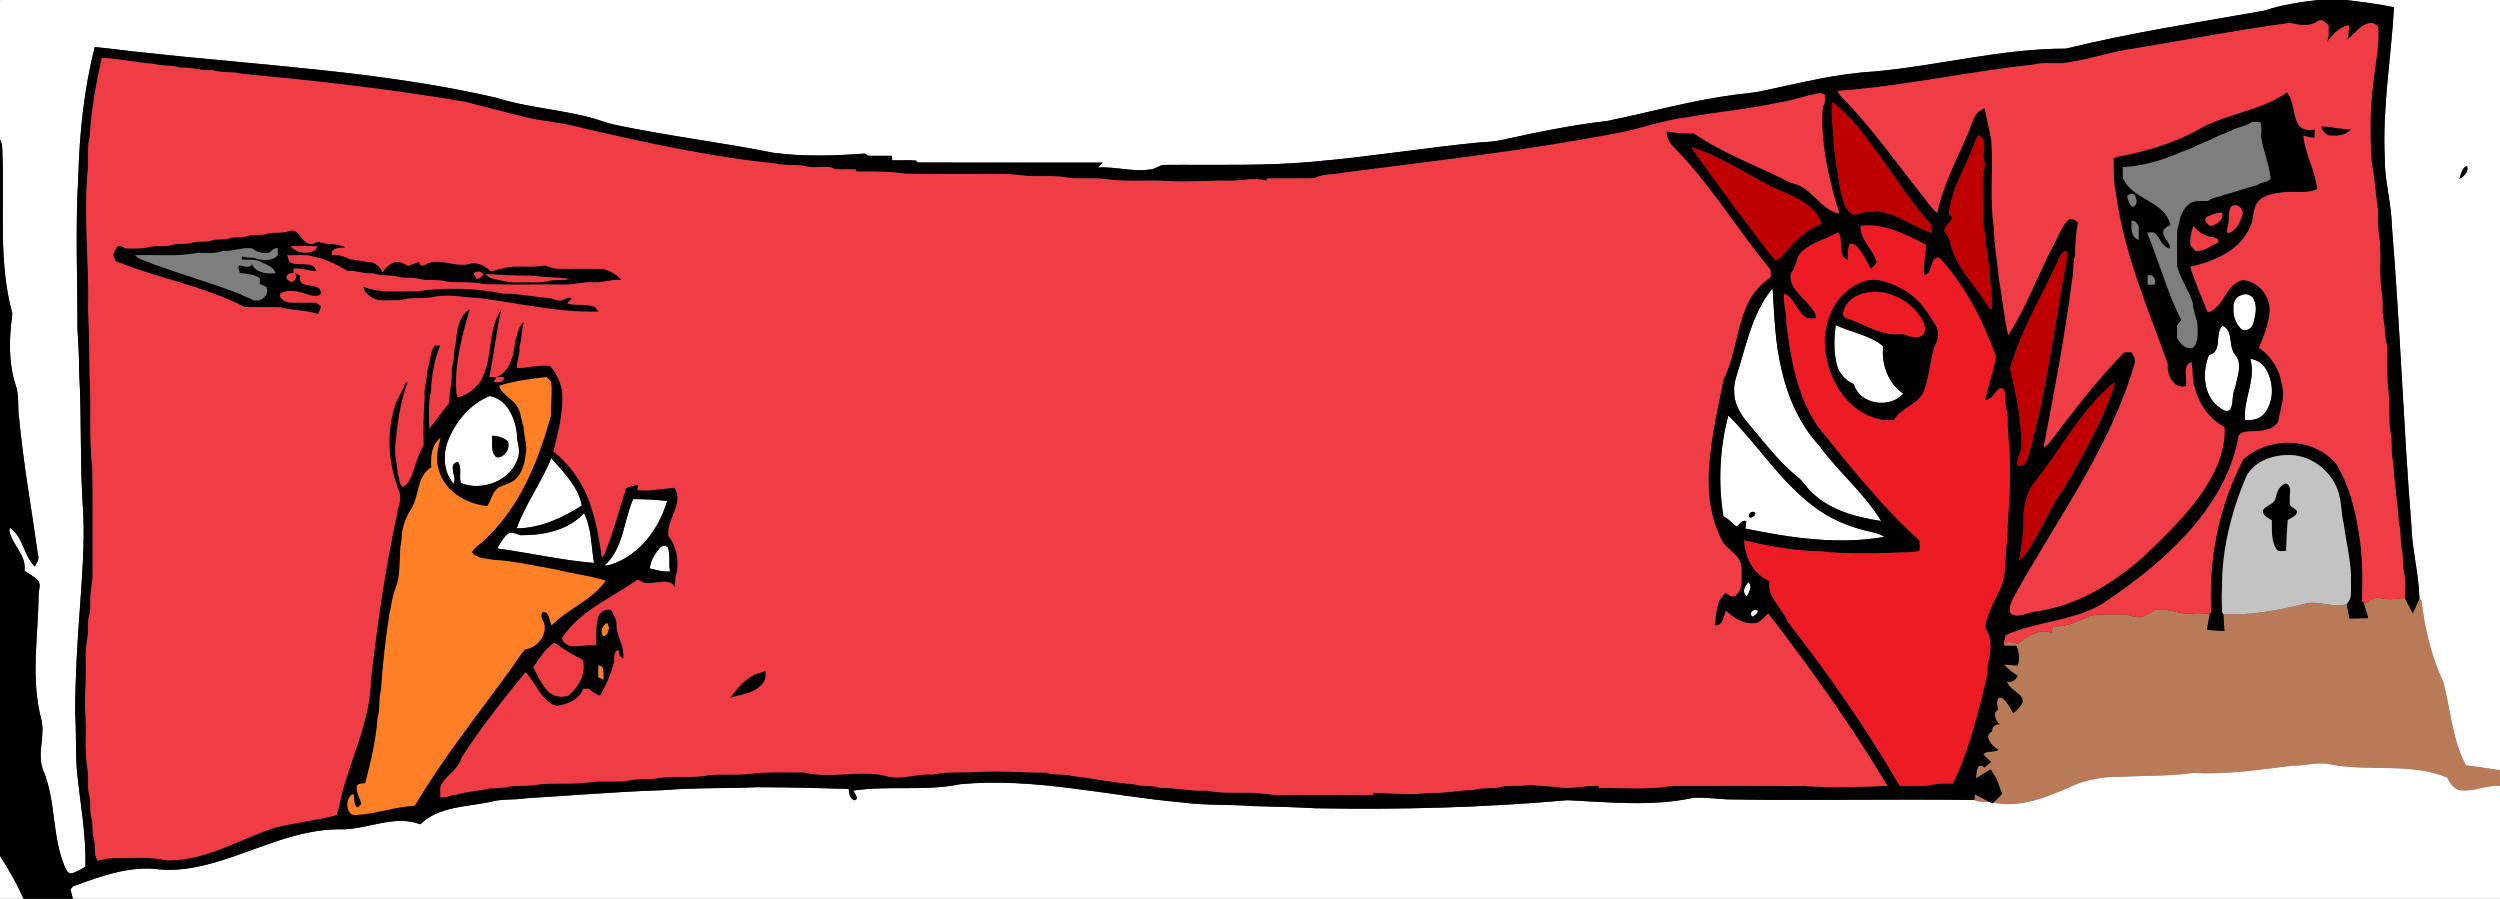 <?xml version="1.0" encoding="UTF-8" ?>
<!DOCTYPE svg PUBLIC "-//W3C//DTD SVG 1.1//EN" "http://www.w3.org/Graphics/SVG/1.1/DTD/svg11.dtd">
<svg width="1107pt" height="398pt" viewBox="0 0 1107 398" version="1.1" xmlns="http://www.w3.org/2000/svg">
<rect x="0" y="0" width="1107" height="398" fill="#333333" stroke="none"/>
<g id="#b97a57ff">
<path fill="#b97a57" opacity="1.00" d=" M 0.00 0.00 L 0.36 0.00 C 0.27 0.03 0.09 0.09 0.00 0.12 L 0.00 0.00 Z" />
<path fill="#b97a57" opacity="1.00" d=" M 1054.20 264.91 C 1057.73 265.69 1061.30 265.12 1064.85 264.77 C 1065.74 266.46 1067.52 269.84 1068.41 271.52 C 1069.14 269.89 1070.58 266.63 1071.31 265.00 C 1071.54 265.23 1072.02 265.71 1072.25 265.94 C 1073.67 278.36 1076.63 290.71 1081.93 302.08 C 1085.14 314.35 1085.88 327.52 1091.94 338.92 C 1096.98 339.39 1101.97 340.37 1107.00 341.03 L 1107.00 347.97 C 1101.00 347.60 1095.32 350.68 1089.32 349.92 C 1086.51 349.24 1084.74 346.79 1083.66 344.28 C 1067.44 337.71 1049.64 341.64 1032.82 338.65 C 1026.96 336.97 1020.98 339.21 1015.05 339.06 C 1000.46 340.82 985.81 343.08 971.05 342.25 C 960.45 343.76 949.67 343.37 938.99 343.99 C 932.52 343.77 926.02 344.90 919.92 347.04 C 908.71 351.90 896.80 357.57 884.26 355.70 C 881.04 354.30 877.31 355.88 874.25 354.24 C 874.29 353.60 874.36 352.31 874.39 351.67 C 876.38 352.71 880.35 354.79 882.33 355.83 L 886.50 351.52 C 885.87 349.81 884.61 346.38 883.98 344.67 L 881.45 340.71 L 874.96 344.68 C 875.18 342.40 875.12 336.96 878.77 339.82 L 881.59 337.43 C 880.73 336.59 879.03 334.89 878.18 334.05 C 879.55 332.16 883.02 333.36 884.98 332.07 C 882.64 330.87 877.63 325.91 882.09 323.89 C 881.95 321.99 883.36 320.54 885.35 320.74 C 883.69 319.01 881.95 315.71 884.81 314.18 C 883.25 310.19 885.20 303.66 891.42 315.81 C 901.48 307.85 890.33 307.30 888.59 301.71 C 890.81 302.24 892.41 301.40 893.41 299.19 C 891.08 297.80 889.02 296.15 887.23 294.24 C 888.78 294.36 891.89 294.59 893.44 294.71 C 894.31 291.61 894.09 288.70 892.80 285.98 C 891.45 285.96 888.76 285.93 887.42 285.91 C 888.44 282.90 891.54 284.88 893.62 285.02 C 897.54 281.72 903.16 277.98 908.32 280.26 C 908.49 279.50 908.83 277.98 909.00 277.22 C 915.03 277.98 920.48 274.71 925.90 272.61 C 930.56 271.72 935.39 272.09 940.12 272.07 C 942.97 272.00 945.65 273.90 948.51 273.11 C 950.71 272.37 952.59 270.96 954.66 269.93 C 960.19 269.19 965.44 272.34 970.98 271.67 C 973.48 271.25 975.98 271.78 978.50 271.78 C 978.18 273.56 977.55 277.11 977.23 278.88 L 984.98 279.47 C 984.86 277.57 984.61 273.76 984.48 271.85 C 997.18 272.67 1009.74 270.03 1022.00 267.03 C 1027.76 266.26 1033.39 269.22 1039.10 267.54 L 1039.09 267.36 C 1039.41 268.99 1040.05 272.25 1040.37 273.88 C 1042.43 273.83 1046.57 273.74 1048.64 273.69 C 1048.12 271.94 1047.09 268.43 1046.57 266.67 C 1046.98 266.76 1047.79 266.93 1048.19 267.02 C 1049.64 265.25 1051.91 264.26 1054.20 264.91 Z" />
</g>
<g id="#ffffffff">
<path fill="#ffffff" opacity="1.00" d=" M 0.36 0.00 L 1026.38 0.00 C 1018.40 0.96 1010.43 2.09 1002.79 4.68 C 973.38 9.92 943.80 14.42 914.77 21.54 C 886.15 21.52 858.29 29.11 829.91 31.67 C 813.67 32.57 797.84 36.54 781.99 39.92 C 777.41 41.05 772.70 41.45 768.02 41.97 C 748.99 44.47 730.48 49.73 711.71 53.57 C 696.00 55.36 680.50 58.57 665.08 61.97 C 662.09 62.63 659.03 62.87 655.98 62.99 C 631.82 65.29 607.84 69.27 583.66 71.39 C 560.90 73.68 537.98 72.80 515.13 73.03 C 513.27 73.27 511.79 74.71 509.91 74.94 C 502.00 76.40 494.11 73.66 486.17 74.19 C 486.69 73.64 487.72 72.55 488.23 72.00 C 460.94 71.98 433.65 72.05 406.36 71.97 L 405.64 71.10 C 402.11 70.83 398.57 71.08 395.04 71.00 C 395.02 70.50 394.98 69.50 394.96 69.00 C 391.43 68.98 387.90 69.04 384.36 68.97 C 384.04 68.72 383.39 68.24 383.07 68.00 C 369.53 68.98 355.84 69.45 342.34 67.63 C 318.91 62.92 295.14 60.17 271.77 55.14 C 268.60 54.53 265.63 53.19 262.51 52.36 C 248.38 48.46 233.57 47.71 219.57 43.24 C 168.07 31.41 115.14 28.99 62.80 23.16 C 55.84 22.52 48.92 21.45 41.95 20.83 C 37.23 39.51 35.20 58.80 34.68 78.03 C 33.34 100.62 34.31 123.25 34.31 145.86 C 34.76 152.21 35.03 158.56 35.06 164.92 C 36.23 185.61 35.31 206.37 36.86 227.04 C 37.53 240.96 36.36 254.87 35.42 268.75 C 34.25 284.44 33.30 300.17 33.28 315.92 C 33.82 323.95 33.46 332.00 33.96 340.03 C 35.28 354.61 38.24 369.09 37.80 383.79 C 35.88 384.88 33.98 386.06 31.86 386.73 C 29.96 387.07 29.19 384.92 28.58 383.55 C 22.92 369.95 24.86 354.53 19.08 340.97 C 16.17 333.53 20.31 325.56 18.15 318.02 C 13.53 299.99 16.96 281.31 17.11 263.01 C 17.18 261.05 18.20 258.94 16.89 257.17 C 15.23 255.26 12.86 254.21 10.86 252.71 C 11.80 245.81 5.34 241.27 4.10 234.95 C 4.18 234.62 4.34 233.97 4.42 233.65 C 10.28 237.82 10.45 245.90 15.38 250.84 C 16.34 249.21 17.56 247.46 16.78 245.50 C 14.02 225.60 10.41 205.79 8.53 185.79 C 7.60 180.64 8.74 175.23 6.84 170.26 C 3.62 160.08 4.06 149.27 5.47 138.84 C -0.89 115.74 2.10 91.61 1.06 68.00 C 1.06 65.88 1.03 63.72 0.00 61.81 L 0.00 0.12 C 0.09 0.09 0.27 0.03 0.36 0.00 Z" />
<path fill="#ffffff" opacity="1.00" d=" M 1038.71 0.00 L 1107.00 0.00 L 1107.00 341.03 C 1101.97 340.37 1096.98 339.39 1091.94 338.92 C 1085.88 327.52 1085.14 314.35 1081.93 302.08 C 1076.63 290.71 1073.67 278.36 1072.25 265.94 C 1072.02 265.71 1071.54 265.23 1071.31 265.00 C 1071.08 254.14 1068.06 243.51 1067.75 232.64 C 1064.23 188.48 1062.76 144.18 1059.11 100.04 C 1058.94 89.92 1055.84 80.10 1055.97 69.97 C 1054.88 47.62 1058.81 25.48 1060.06 3.23 C 1053.01 1.71 1045.85 0.88 1038.71 0.00 M 1089.00 79.20 C 1090.96 78.29 1093.41 75.75 1092.33 73.47 C 1090.06 74.46 1089.78 77.16 1089.00 79.20 Z" />
<path fill="#ffffff" opacity="1.00" d=" M 770.37 161.65 C 773.88 149.88 776.86 137.30 784.91 127.68 C 785.71 139.85 785.99 152.12 788.96 164.01 C 791.76 176.20 797.00 188.09 805.57 197.34 C 814.04 209.00 825.48 218.33 832.97 230.69 C 822.12 229.11 810.78 226.10 802.60 218.38 C 800.06 216.20 798.52 213.08 795.79 211.11 C 787.25 204.05 780.61 195.13 773.48 186.75 C 770.29 182.87 767.65 178.09 767.89 172.92 C 767.67 168.99 769.45 165.38 770.37 161.65 Z" />
<path fill="#ffffff" opacity="1.00" d=" M 992.60 130.65 C 994.64 129.62 997.37 130.69 998.15 132.85 C 999.54 136.08 998.68 139.70 997.85 142.96 C 997.33 145.31 994.59 147.35 992.35 145.65 C 989.81 143.17 988.65 139.48 988.99 135.98 C 988.73 133.65 990.28 131.20 992.60 130.65 Z" />
<path fill="#ffffff" opacity="1.00" d=" M 813.01 159.97 C 811.91 154.68 812.15 149.23 812.85 143.91 C 819.73 147.34 827.90 148.19 833.88 153.35 C 833.01 161.26 836.01 169.75 842.78 174.29 C 836.87 181.11 823.44 179.21 820.87 170.09 C 816.71 168.33 813.64 164.45 813.01 159.97 Z" />
<path fill="#ffffff" opacity="1.00" d=" M 978.14 157.18 C 984.32 155.77 980.46 147.79 984.08 144.18 C 989.26 146.35 986.46 153.47 989.81 157.17 C 993.30 161.52 990.42 167.10 989.74 171.91 C 987.97 174.84 989.33 178.69 987.39 181.50 C 985.57 182.90 983.58 180.90 982.10 179.94 C 975.49 174.55 975.11 164.58 978.14 157.18 Z" />
<path fill="#ffffff" opacity="1.00" d=" M 996.40 158.89 C 999.85 159.23 1002.76 161.67 1004.13 164.79 C 1006.88 170.64 1006.84 178.44 1002.36 183.42 C 1000.31 185.82 997.02 186.22 994.08 185.93 C 993.19 176.77 999.15 168.06 996.40 158.89 Z" />
<path fill="#ffffff" opacity="1.00" d=" M 198.90 193.84 C 202.38 185.87 208.61 178.69 216.78 175.36 C 224.56 176.70 228.05 185.02 228.90 192.00 C 228.66 195.54 230.69 198.99 229.42 202.49 C 226.63 212.80 213.50 217.76 204.04 213.89 C 203.12 210.78 204.73 207.37 202.77 204.53 C 197.76 205.51 202.73 211.70 200.82 214.21 C 196.01 208.59 196.02 200.35 198.90 193.84 M 217.93 192.94 C 218.10 196.09 217.10 200.13 219.83 202.45 C 223.11 203.04 226.26 198.48 224.79 195.44 C 223.02 193.66 220.36 193.05 217.93 192.94 Z" />
<path fill="#ffffff" opacity="1.00" d=" M 765.31 183.97 C 778.49 197.07 788.42 213.41 803.53 224.55 C 810.20 229.59 818.00 232.96 826.09 234.96 C 828.92 235.64 831.95 236.05 834.42 237.74 C 813.95 241.31 792.94 238.22 772.83 234.04 C 772.93 233.21 773.14 231.56 773.25 230.73 C 771.38 230.10 770.31 232.21 769.07 233.15 C 766.89 231.91 765.50 229.60 763.13 228.67 C 760.73 213.85 761.43 198.49 765.31 183.97 M 774.98 229.20 C 776.24 229.40 778.51 227.10 776.32 226.66 C 775.05 226.36 773.63 228.51 774.98 229.20 Z" />
<path fill="#ffffff" opacity="1.00" d=" M 228.75 233.98 C 232.71 223.07 239.77 213.59 244.12 202.83 C 249.50 209.16 256.07 215.31 257.61 223.86 C 249.00 229.42 239.16 233.89 228.75 233.98 Z" />
<path fill="#ffffff" opacity="1.00" d=" M 280.35 221.00 C 285.38 221.02 290.42 221.20 295.42 221.87 C 292.43 231.90 286.30 241.39 277.24 246.93 C 274.27 248.63 271.05 250.26 267.58 250.47 C 276.16 242.98 276.03 230.77 280.35 221.00 Z" />
<path fill="#ffffff" opacity="1.00" d=" M 230.17 236.98 C 240.29 237.09 251.51 235.03 258.62 227.17 C 261.98 234.03 261.83 241.88 263.01 249.28 C 248.58 248.10 234.45 244.78 220.12 242.87 C 221.61 240.43 222.96 237.83 225.27 236.05 C 226.99 235.82 228.65 236.10 230.17 236.98 Z" />
<path fill="#ffffff" opacity="1.00" d=" M 291.93 242.88 C 292.83 241.69 294.51 241.17 295.71 242.31 C 296.99 245.76 296.00 249.48 296.69 253.04 C 293.60 253.33 290.69 252.38 287.73 251.72 C 288.06 248.38 289.81 245.40 291.93 242.88 Z" />
<path fill="#ffffff" opacity="1.00" d=" M 773.53 264.11 C 771.12 262.41 772.47 259.37 774.26 257.79 C 776.17 259.65 774.42 262.20 773.53 264.11 Z" />
<path fill="#ffffff" opacity="1.00" d=" M 776.12 273.12 C 773.79 271.71 776.63 269.13 778.37 270.36 C 778.55 271.74 777.00 272.40 776.12 273.12 Z" />
<path fill="#ffffff" opacity="1.00" d=" M 1015.05 339.06 C 1020.98 339.21 1026.96 336.97 1032.82 338.65 C 1049.64 341.64 1067.44 337.71 1083.66 344.28 C 1084.74 346.79 1086.51 349.24 1089.32 349.92 C 1095.32 350.68 1101.00 347.60 1107.00 347.97 L 1107.00 398.00 L 32.26 398.00 C 31.93 396.59 31.58 395.20 31.21 393.82 C 31.51 393.47 32.10 392.77 32.40 392.43 C 44.73 387.97 57.70 383.10 71.05 384.99 C 80.46 385.80 89.80 383.58 98.73 380.81 C 115.53 375.43 131.96 367.33 149.96 367.20 C 162.07 367.75 174.14 360.45 186.10 364.99 C 194.36 357.03 206.49 357.30 217.02 355.11 C 222.24 353.60 227.73 354.31 233.05 353.45 C 253.28 352.25 273.47 350.51 293.72 349.88 C 307.44 348.71 321.21 349.19 334.95 348.58 C 348.57 348.56 362.19 348.92 375.80 349.32 C 375.95 351.17 376.23 353.56 378.23 354.35 C 380.85 353.88 378.31 351.36 377.83 350.07 C 393.49 347.73 409.52 350.46 425.11 347.25 C 457.98 344.16 490.38 352.32 522.94 355.27 C 533.56 356.73 544.34 356.09 555.01 356.94 C 564.17 357.13 573.33 357.40 582.49 357.89 C 619.69 358.56 656.94 357.62 693.99 354.32 C 712.63 355.18 731.62 357.27 750.06 353.21 C 755.04 353.05 760.00 353.72 764.98 353.96 C 801.40 354.58 837.85 353.72 874.25 354.24 C 877.31 355.88 881.04 354.30 884.26 355.70 C 896.80 357.57 908.71 351.90 919.92 347.04 C 926.02 344.90 932.52 343.77 938.99 343.99 C 949.67 343.37 960.45 343.76 971.05 342.25 C 985.81 343.08 1000.46 340.82 1015.05 339.06 Z" />
<path fill="#ffffff" opacity="1.00" d=" M 0.00 378.95 C 3.89 385.07 7.51 391.38 10.47 398.00 L 0.00 398.00 L 0.00 378.95 Z" />
</g>
<g id="#000000ff">
<path fill="#000000" opacity="1.00" d=" M 1026.38 0.00 L 1038.71 0.00 C 1045.85 0.88 1053.01 1.71 1060.06 3.23 C 1058.81 25.48 1054.88 47.62 1055.97 69.97 C 1055.84 80.10 1058.94 89.92 1059.11 100.04 C 1062.76 144.18 1064.23 188.48 1067.75 232.64 C 1068.06 243.51 1071.08 254.14 1071.31 265.00 C 1070.58 266.63 1069.14 269.89 1068.41 271.52 C 1067.52 269.84 1065.74 266.46 1064.85 264.77 C 1065.07 260.93 1065.26 257.04 1064.44 253.25 C 1063.67 249.95 1064.36 246.52 1063.53 243.23 C 1062.65 239.48 1063.33 235.56 1062.23 231.84 C 1061.71 222.79 1060.16 213.86 1059.72 204.81 C 1058.57 200.59 1059.37 196.18 1058.59 191.92 C 1057.41 185.68 1058.47 179.30 1057.56 173.03 C 1056.66 166.28 1057.39 159.47 1056.94 152.71 C 1055.78 149.05 1056.23 145.19 1055.40 141.48 C 1054.59 137.66 1055.34 133.71 1054.67 129.87 C 1053.19 121.33 1054.75 112.61 1053.43 104.05 C 1052.81 100.33 1053.10 96.56 1052.96 92.82 C 1051.85 85.88 1051.55 78.86 1050.18 71.96 C 1049.37 60.02 1049.38 47.95 1050.99 36.10 C 1051.75 28.11 1053.69 20.19 1053.06 12.09 C 1051.02 8.65 1046.98 10.59 1044.66 12.62 C 1042.86 14.25 1041.16 15.97 1039.39 17.62 C 1039.96 15.51 1040.12 13.33 1040.12 11.16 C 1035.75 11.87 1032.87 15.44 1030.32 18.72 C 1031.41 16.33 1031.05 13.66 1031.05 11.11 C 1029.75 10.06 1028.27 8.16 1026.42 9.23 C 1022.87 12.06 1018.05 11.07 1013.99 10.15 C 989.56 13.42 965.26 18.25 940.87 22.15 C 932.87 23.54 925.14 26.23 917.10 27.37 C 911.69 28.88 905.96 27.12 900.55 28.60 C 871.52 31.64 842.89 38.18 813.76 40.25 C 814.08 41.16 814.58 41.97 815.24 42.68 C 828.45 56.03 839.23 71.47 850.87 86.15 C 853.22 88.83 854.95 92.10 857.80 94.31 C 860.84 79.67 868.69 66.74 873.85 52.85 C 874.59 50.46 876.55 48.78 878.83 47.88 C 879.67 52.69 880.98 57.41 881.76 62.24 C 882.71 75.09 880.93 88.12 882.92 100.91 C 882.96 108.42 884.48 115.77 885.09 123.23 C 886.63 131.60 887.32 140.11 889.24 148.41 C 897.20 136.04 902.24 122.06 909.02 109.04 C 911.29 104.93 912.80 100.31 916.21 96.94 C 917.68 96.82 918.95 97.51 920.09 98.40 C 919.30 103.23 918.87 108.09 918.86 112.98 C 917.78 116.65 918.31 120.50 917.51 124.20 C 914.32 148.98 909.65 173.62 904.89 198.18 C 905.81 197.69 906.61 197.04 907.28 196.24 C 917.81 182.39 928.38 168.51 940.54 156.03 C 941.56 156.00 942.59 155.98 943.63 155.95 C 944.90 157.25 945.54 159.11 945.25 160.93 C 934.45 198.21 910.99 229.73 892.33 263.24 C 891.07 265.77 889.03 268.83 890.40 271.67 C 893.88 274.12 898.09 270.82 901.88 270.69 C 919.64 268.14 935.45 258.49 948.73 246.83 C 957.47 238.52 966.24 230.11 973.45 220.39 C 979.97 211.34 985.68 200.63 985.00 189.16 C 978.49 185.53 973.69 179.18 971.93 171.95 C 970.56 168.20 971.11 164.15 970.37 160.28 C 966.08 162.11 968.69 167.44 968.00 170.99 C 962.37 172.57 959.32 165.73 959.87 161.13 C 951.03 136.46 940.36 112.01 936.96 85.84 C 935.75 80.67 936.07 75.38 935.84 70.12 C 937.84 69.06 940.13 69.02 942.30 68.48 C 952.56 66.20 962.74 63.10 972.05 58.13 C 984.67 50.28 1000.43 49.51 1012.67 40.92 C 1016.13 45.22 1015.05 51.34 1018.20 55.78 C 1019.87 57.63 1022.70 57.82 1025.02 57.31 C 1024.97 58.52 1024.92 59.74 1024.89 60.95 C 1023.17 61.07 1021.54 60.58 1019.96 60.03 C 1020.68 68.22 1025.26 75.56 1026.09 83.75 C 1021.28 86.01 1015.90 84.46 1010.84 85.17 C 1007.08 85.79 1002.77 85.97 1000.12 89.10 C 997.16 92.18 998.39 96.84 996.39 100.40 C 991.93 111.01 980.35 115.78 969.86 118.15 C 971.92 124.88 974.78 131.31 977.39 137.84 C 978.61 138.61 979.77 137.27 980.74 136.65 C 985.30 132.89 986.71 125.40 993.09 124.00 C 999.97 124.49 1005.48 131.12 1005.02 137.96 C 1004.61 143.56 1002.44 148.86 1000.27 153.99 C 1005.69 157.71 1009.52 163.60 1010.36 170.17 C 1012.18 175.72 1009.62 181.22 1008.83 186.67 C 1006.06 190.94 1000.32 190.97 995.79 191.01 C 993.88 191.10 990.92 191.72 991.06 194.18 C 988.59 207.57 981.82 219.82 973.44 230.41 C 961.66 245.04 946.74 256.77 931.21 267.18 C 918.11 275.25 901.95 274.91 888.18 281.27 C 887.75 282.78 887.18 284.30 887.42 285.91 C 888.76 285.93 891.45 285.96 892.80 285.98 C 894.09 288.70 894.31 291.61 893.44 294.71 C 891.89 294.59 888.78 294.36 887.23 294.24 C 889.02 296.15 891.08 297.80 893.41 299.19 C 892.41 301.40 890.81 302.24 888.59 301.71 C 890.33 307.30 901.48 307.85 891.42 315.81 C 885.20 303.66 883.25 310.19 884.81 314.18 C 881.95 315.71 883.69 319.01 885.35 320.74 C 883.36 320.54 881.95 321.99 882.09 323.89 C 877.63 325.91 882.64 330.87 884.98 332.07 C 883.02 333.36 879.55 332.16 878.18 334.05 C 879.03 334.89 880.73 336.59 881.59 337.43 L 878.77 339.82 C 875.12 336.96 875.18 342.40 874.96 344.68 L 881.45 340.71 L 883.98 344.67 C 884.61 346.38 885.87 349.81 886.50 351.52 L 882.33 355.83 C 880.35 354.79 876.38 352.71 874.39 351.67 C 874.36 352.31 874.29 353.60 874.25 354.24 C 837.85 353.72 801.40 354.58 764.98 353.96 C 760.00 353.72 755.04 353.05 750.06 353.21 C 731.62 357.27 712.63 355.18 693.99 354.32 C 656.94 357.62 619.69 358.56 582.49 357.89 C 573.33 357.40 564.17 357.13 555.01 356.94 C 544.34 356.09 533.56 356.73 522.94 355.27 C 490.38 352.32 457.98 344.16 425.11 347.25 C 409.52 350.46 393.49 347.73 377.83 350.07 C 378.31 351.36 380.85 353.88 378.23 354.35 C 376.23 353.56 375.95 351.17 375.80 349.32 C 362.19 348.92 348.57 348.56 334.95 348.58 C 321.21 349.19 307.44 348.71 293.72 349.88 C 273.47 350.51 253.28 352.25 233.05 353.45 C 227.73 354.31 222.24 353.60 217.02 355.11 C 206.49 357.30 194.36 357.03 186.10 364.99 C 174.14 360.45 162.07 367.75 149.96 367.20 C 131.96 367.33 115.53 375.43 98.73 380.81 C 89.80 383.58 80.46 385.80 71.05 384.99 C 57.70 383.10 44.73 387.97 32.40 392.43 C 32.10 392.77 31.51 393.47 31.21 393.82 C 31.58 395.20 31.93 396.59 32.26 398.00 L 10.47 398.00 C 7.51 391.38 3.89 385.07 0.00 378.95 L 0.00 61.81 C 1.03 63.72 1.06 65.88 1.06 68.00 C 2.10 91.61 -0.89 115.74 5.47 138.84 C 4.06 149.27 3.62 160.08 6.84 170.26 C 8.74 175.23 7.60 180.64 8.53 185.79 C 10.41 205.79 14.02 225.60 16.78 245.50 C 17.56 247.46 16.34 249.21 15.38 250.84 C 10.45 245.90 10.28 237.82 4.42 233.65 C 4.34 233.97 4.18 234.62 4.10 234.95 C 5.34 241.27 11.80 245.81 10.86 252.71 C 12.86 254.21 15.23 255.26 16.89 257.17 C 18.20 258.94 17.18 261.05 17.11 263.01 C 16.96 281.31 13.53 299.99 18.15 318.02 C 20.31 325.56 16.17 333.53 19.08 340.97 C 24.86 354.53 22.92 369.95 28.58 383.55 C 29.19 384.92 29.96 387.07 31.86 386.73 C 33.98 386.06 35.88 384.88 37.80 383.79 C 38.24 369.09 35.28 354.61 33.96 340.03 C 33.46 332.00 33.82 323.95 33.28 315.92 C 33.30 300.17 34.25 284.44 35.42 268.75 C 36.36 254.87 37.53 240.96 36.86 227.04 C 35.31 206.37 36.23 185.61 35.06 164.92 C 35.03 158.56 34.76 152.21 34.31 145.86 C 34.31 123.25 33.34 100.62 34.68 78.03 C 35.20 58.80 37.23 39.51 41.95 20.83 C 48.92 21.45 55.84 22.52 62.80 23.16 C 115.14 28.99 168.07 31.41 219.57 43.24 C 233.57 47.71 248.38 48.46 262.51 52.36 C 265.63 53.19 268.60 54.53 271.77 55.14 C 295.14 60.17 318.91 62.92 342.34 67.63 C 355.84 69.45 369.53 68.98 383.07 68.00 C 383.39 68.24 384.04 68.72 384.36 68.97 C 387.90 69.04 391.43 68.98 394.96 69.00 C 394.98 69.50 395.02 70.50 395.04 71.00 C 398.57 71.08 402.11 70.83 405.64 71.10 L 406.36 71.97 C 433.65 72.05 460.94 71.98 488.23 72.00 C 487.72 72.55 486.69 73.64 486.17 74.19 C 494.11 73.66 502.00 76.40 509.91 74.94 C 511.79 74.71 513.27 73.27 515.13 73.03 C 537.98 72.80 560.90 73.68 583.66 71.39 C 607.84 69.27 631.82 65.29 655.98 62.99 C 659.03 62.87 662.09 62.63 665.08 61.97 C 680.50 58.57 696.00 55.36 711.71 53.57 C 730.48 49.73 748.99 44.47 768.02 41.97 C 772.70 41.45 777.41 41.05 781.99 39.92 C 797.84 36.54 813.67 32.57 829.91 31.67 C 858.29 29.11 886.15 21.52 914.77 21.54 C 943.80 14.42 973.38 9.92 1002.79 4.68 C 1010.43 2.09 1018.40 0.96 1026.38 0.00 M 45.07 25.60 C 42.57 37.15 40.37 48.76 39.72 60.61 C 38.50 65.31 39.22 70.17 38.92 74.95 C 36.85 95.60 39.60 116.30 39.00 136.99 C 39.70 150.32 39.42 163.67 40.00 177.01 C 39.96 187.34 39.82 197.69 40.91 207.98 C 41.11 223.32 40.94 238.65 41.00 253.99 C 41.12 257.64 40.06 261.20 40.00 264.85 C 39.92 267.41 40.25 270.03 39.52 272.53 C 38.51 275.80 39.38 279.25 38.70 282.56 C 37.62 287.64 38.09 292.85 38.00 297.99 C 38.06 303.99 37.30 309.99 37.80 315.98 C 38.44 324.09 37.30 332.29 38.73 340.34 C 39.37 344.22 38.53 348.22 39.53 352.07 C 40.42 355.47 39.53 359.05 40.56 362.42 C 41.42 365.18 40.54 368.15 41.44 370.90 C 42.60 374.21 41.21 378.03 43.25 381.10 C 45.48 380.62 47.70 379.94 50.00 380.00 C 57.98 380.08 66.08 379.20 73.93 380.97 C 91.20 381.26 106.17 371.40 122.17 366.36 C 131.05 364.23 140.16 363.24 149.03 360.95 C 150.62 356.44 151.01 351.52 152.68 346.94 C 157.16 331.79 164.05 316.97 164.23 301.00 C 167.06 276.71 170.41 252.53 175.59 228.66 C 175.95 225.12 177.95 221.62 176.89 218.03 C 172.00 206.05 170.85 192.33 174.83 179.93 C 175.86 176.17 178.41 173.09 179.55 169.39 C 179.79 169.35 180.27 169.26 180.51 169.21 C 177.08 178.41 175.87 188.20 175.00 197.97 C 174.71 202.02 175.99 205.92 176.11 209.94 C 177.12 211.72 176.56 214.02 178.10 215.54 C 180.46 215.03 181.39 212.34 182.34 210.39 C 183.91 205.88 185.15 201.22 187.55 197.08 C 187.31 189.99 187.50 182.90 188.01 175.83 C 187.57 171.81 189.21 168.03 189.14 164.04 C 190.46 160.46 190.36 156.44 192.27 153.06 C 192.94 153.04 194.27 153.00 194.94 152.98 C 192.37 159.35 191.14 166.24 190.85 173.09 C 189.65 178.57 189.95 184.22 190.10 189.78 C 193.10 186.16 195.67 182.19 198.74 178.60 C 199.29 176.20 198.95 173.61 199.56 171.18 C 200.41 167.79 199.49 164.22 200.53 160.88 C 201.37 158.05 200.68 155.00 201.79 152.21 C 202.14 146.82 202.94 139.97 208.03 136.87 C 204.68 148.62 201.29 160.68 202.06 173.11 C 202.34 173.99 201.84 176.06 203.37 175.75 C 207.26 174.64 210.56 172.01 212.79 168.67 C 218.55 158.85 215.52 146.36 222.01 136.89 C 219.78 146.82 218.74 156.99 216.70 167.00 C 217.51 167.00 219.11 167.00 219.92 167.00 C 219.62 167.48 219.02 168.45 218.72 168.94 C 220.38 169.65 223.23 169.35 223.17 167.02 C 222.37 167.00 220.77 166.96 219.97 166.94 C 226.19 164.16 227.36 156.91 228.14 150.92 C 229.22 148.05 229.26 144.51 232.01 142.57 C 230.92 146.21 231.13 150.03 230.04 153.69 C 230.48 156.92 228.61 159.80 228.96 163.03 C 233.85 162.85 238.60 161.42 243.57 162.02 C 246.51 165.39 248.53 169.57 248.99 174.02 C 249.53 182.88 247.03 191.48 245.09 199.96 C 253.17 206.38 259.04 215.28 261.97 225.15 C 264.31 232.22 265.39 239.65 266.56 246.89 C 267.41 245.86 268.04 244.68 268.40 243.39 C 271.91 234.52 274.25 225.25 277.20 216.20 C 278.91 215.43 280.72 214.92 282.59 214.74 C 282.50 215.31 282.31 216.44 282.22 217.00 C 287.78 217.66 293.19 216.31 298.67 215.99 C 303.10 223.06 294.97 229.96 295.99 237.29 C 299.45 241.65 300.56 247.55 299.81 252.98 C 299.10 255.25 298.83 257.59 298.93 259.97 C 295.97 255.51 290.45 258.77 286.18 258.16 C 284.39 258.54 283.07 255.84 281.41 257.25 C 270.50 264.87 257.40 270.29 249.57 281.55 C 247.80 283.39 250.59 285.20 252.08 285.97 C 256.09 286.59 260.03 285.25 264.01 285.70 C 264.00 281.20 263.65 276.67 265.14 272.37 C 266.51 270.64 268.34 269.43 270.63 270.08 C 271.73 272.32 273.31 274.52 273.02 277.15 C 273.26 282.11 276.70 286.42 275.99 291.48 C 274.28 291.12 273.88 289.38 273.94 287.89 C 271.52 288.16 272.14 291.35 271.94 293.06 C 270.66 298.33 268.40 303.41 265.71 308.13 C 263.90 307.35 262.18 306.34 260.71 305.02 C 260.11 305.02 258.89 305.00 258.29 305.00 C 256.46 309.90 251.18 311.97 246.38 312.63 C 239.40 310.33 237.46 302.45 232.66 297.71 C 222.71 309.92 212.84 322.25 204.37 335.55 C 203.10 340.43 198.29 342.90 195.69 346.91 C 194.43 348.70 195.18 351.00 195.00 353.03 C 197.54 353.45 199.69 351.84 202.19 351.86 C 206.98 350.31 212.05 350.36 216.92 349.08 C 220.00 349.08 223.07 348.93 226.07 348.15 C 230.49 347.89 234.96 348.15 239.33 347.22 C 246.55 346.66 253.83 347.43 261.03 346.40 C 267.26 345.45 273.63 346.69 279.82 345.39 C 283.54 344.60 287.39 345.36 291.12 344.58 C 298.04 343.36 305.11 344.61 312.05 343.53 C 318.66 342.43 325.40 343.48 332.04 342.64 C 339.99 341.62 348.02 342.09 356.01 342.03 C 367.72 344.92 380.10 340.90 391.89 343.49 C 398.82 345.75 406.01 342.31 413.12 342.97 C 419.65 341.51 426.35 342.22 432.98 341.85 C 442.96 341.18 452.95 342.17 462.94 342.10 C 466.84 343.35 470.97 342.56 474.88 343.60 C 483.90 344.64 492.78 346.57 501.85 347.23 C 505.76 348.48 509.94 347.57 513.84 348.88 C 520.64 348.72 527.24 350.49 534.05 350.06 C 540.31 351.25 546.67 351.01 553.00 351.01 C 558.03 351.01 562.98 352.20 568.01 352.01 C 581.30 351.97 594.60 352.04 607.90 351.97 L 608.25 351.01 C 616.52 351.19 624.78 352.21 633.04 351.05 C 639.51 351.51 645.77 349.75 652.22 349.87 C 656.37 348.48 660.80 349.55 664.99 348.34 C 668.98 347.62 673.10 348.36 677.10 347.53 C 681.72 348.02 686.40 348.04 691.02 348.74 C 696.64 349.39 702.14 347.71 707.76 347.99 L 708.09 348.97 C 718.73 348.76 729.47 349.84 740.01 348.03 C 759.70 347.96 779.39 347.96 799.08 348.05 C 811.29 348.96 823.53 348.46 835.74 347.99 C 819.91 321.43 801.84 296.24 783.04 271.70 C 781.18 272.91 780.08 275.19 777.75 275.80 C 772.61 276.91 767.84 273.74 764.20 270.44 C 763.24 272.91 762.97 277.44 759.24 276.87 C 760.03 271.93 759.83 265.99 764.07 262.51 C 765.32 263.45 767.00 264.77 768.61 263.68 C 770.50 262.02 771.20 259.39 771.11 256.95 C 771.05 253.73 771.70 250.13 769.76 247.31 C 767.81 244.60 764.89 242.79 762.87 240.15 C 758.74 232.40 756.76 223.74 756.57 215.02 C 756.30 199.02 760.12 183.55 763.17 168.01 C 768.46 157.46 768.81 145.31 773.78 134.64 C 775.99 129.77 779.56 125.68 784.04 122.78 C 783.84 121.45 784.52 119.76 783.38 118.75 C 769.94 102.38 758.84 84.14 744.39 68.61 C 741.65 65.60 737.66 62.59 737.97 58.09 C 741.92 59.10 746.00 59.00 750.05 59.07 C 763.37 68.22 778.72 73.62 793.01 80.98 C 801.90 82.38 805.60 92.39 814.05 94.55 C 814.42 92.87 813.35 91.49 813.03 89.93 C 809.05 76.05 806.06 61.76 807.12 47.22 C 808.30 45.72 808.03 43.79 808.05 42.02 C 807.53 41.81 806.50 41.39 805.98 41.18 C 799.88 42.15 794.08 44.48 787.98 45.34 C 774.44 48.39 760.56 49.48 746.93 51.98 C 736.34 53.14 726.31 57.14 715.88 58.98 C 675.95 66.73 635.44 71.17 595.09 76.44 C 590.80 77.44 586.02 76.77 582.04 78.89 C 575.07 79.17 568.07 78.88 561.10 79.03 L 560.75 80.02 C 554.85 78.32 548.95 80.41 542.99 80.00 C 534.68 79.86 526.37 80.71 518.06 80.18 C 508.39 79.59 498.66 80.66 489.05 79.26 C 483.39 78.58 477.65 79.49 472.02 78.53 C 465.40 77.43 458.67 78.52 452.04 77.60 C 448.05 77.11 444.03 76.90 440.02 77.00 C 426.98 76.95 413.94 77.11 400.91 76.92 C 393.73 75.82 386.46 75.93 379.22 75.96 L 378.91 75.03 C 375.89 74.91 372.87 75.08 369.85 74.96 C 366.19 72.72 361.42 74.80 357.35 73.72 C 352.71 72.54 347.85 73.57 343.24 72.36 C 314.18 69.49 285.69 63.11 257.24 56.58 C 249.30 54.24 241.04 53.94 233.03 51.97 C 224.06 49.84 215.08 47.35 206.12 45.13 C 173.36 39.52 140.28 35.75 107.09 32.71 C 102.88 31.49 98.42 32.43 94.22 31.05 C 89.35 31.50 84.72 29.66 79.86 29.95 C 76.05 28.65 71.99 29.44 68.17 28.29 C 60.42 27.72 52.86 26.02 45.07 25.60 M 811.33 45.13 C 810.45 51.78 812.07 58.37 812.01 65.00 C 813.29 73.00 813.94 81.10 816.16 88.95 C 816.77 91.29 818.07 93.53 820.16 94.84 C 822.86 95.69 825.21 93.39 827.96 93.65 C 838.23 92.74 846.25 100.40 855.53 103.18 C 855.33 101.87 855.12 100.56 854.93 99.25 C 846.20 89.67 839.32 78.62 831.72 68.15 C 825.63 59.94 819.59 51.29 811.33 45.13 M 997.29 54.00 C 995.02 55.62 991.97 56.16 989.33 57.15 C 987.16 58.46 984.67 59.24 982.31 60.17 C 979.45 61.74 976.34 62.91 973.32 64.17 C 971.12 65.42 968.73 66.39 966.33 67.16 C 957.95 70.80 949.10 73.65 939.99 74.00 C 939.97 75.57 939.97 77.14 940.03 78.71 C 944.03 88.61 958.57 88.72 961.06 99.58 C 960.01 100.35 958.54 100.78 957.99 102.04 C 957.32 105.20 960.89 107.06 961.07 110.04 C 957.30 109.89 956.54 104.95 953.77 102.99 C 953.03 102.97 951.55 102.95 950.80 102.94 C 954.81 113.10 958.14 123.54 962.16 133.71 C 963.57 136.24 964.34 139.12 965.94 141.58 C 965.19 142.40 964.55 143.29 964.03 144.26 C 963.96 146.04 963.96 147.83 964.03 149.62 C 965.46 152.12 967.64 154.77 970.90 154.06 C 973.87 151.36 972.89 147.32 973.01 143.78 C 972.51 140.46 971.02 137.38 970.87 133.98 C 969.13 128.45 965.56 123.68 964.04 118.07 C 963.97 112.72 963.97 107.36 964.04 102.01 C 965.11 98.11 965.43 93.59 968.83 90.82 C 971.09 88.24 974.64 89.16 977.66 88.98 C 979.43 87.47 982.02 87.45 984.11 86.47 C 989.32 85.09 994.48 83.23 999.69 81.90 C 1001.24 80.35 1004.17 80.92 1005.38 79.09 C 1004.88 72.50 1001.89 66.44 1001.07 59.98 C 1001.48 58.00 1001.43 56.01 1000.86 54.06 C 999.65 54.00 998.47 53.99 997.29 54.00 M 874.03 64.01 C 870.29 74.27 863.91 83.84 862.95 94.92 C 863.38 95.31 864.25 96.08 864.68 96.46 C 863.45 98.34 861.43 99.84 860.90 102.06 C 861.48 103.79 863.21 104.91 863.44 106.82 C 865.55 118.18 874.69 126.08 880.28 135.69 C 880.71 136.05 881.56 136.75 881.99 137.10 C 882.45 131.00 880.79 125.05 880.96 118.97 C 879.53 112.02 879.29 104.94 878.03 97.96 C 877.97 91.29 878.00 84.62 878.01 77.95 C 878.00 75.59 879.67 73.33 878.48 71.01 C 877.56 67.45 880.63 61.76 876.07 59.98 C 874.86 61.01 874.62 62.63 874.03 64.01 M 748.96 65.12 C 750.11 67.51 751.83 69.54 753.37 71.68 C 764.10 86.38 774.72 101.18 786.12 115.38 C 788.37 114.92 789.54 112.57 791.13 111.10 C 795.40 106.03 800.39 101.30 806.75 99.03 C 803.17 89.69 792.77 86.30 784.35 82.68 C 772.72 76.54 761.58 69.15 748.96 65.12 M 942.07 87.73 C 942.57 89.15 943.13 90.63 944.30 91.67 C 946.88 90.83 946.17 87.65 944.93 85.93 C 943.74 85.72 941.54 86.02 942.07 87.73 M 988.15 91.36 C 986.58 93.22 987.11 95.77 986.93 98.00 C 986.88 99.73 985.61 101.53 986.37 103.22 C 989.91 102.66 991.67 98.75 992.71 95.67 C 994.22 92.97 990.75 89.58 988.15 91.36 M 977.04 96.13 C 975.45 97.80 977.74 99.43 979.08 100.19 C 981.54 99.19 985.00 97.25 983.84 94.06 C 981.51 94.31 979.11 95.03 977.04 96.13 M 943.91 97.71 C 943.79 100.81 943.36 104.87 946.96 106.21 C 947.02 104.22 947.01 102.23 946.99 100.24 C 946.26 99.01 945.59 97.61 943.91 97.71 M 823.88 100.00 C 823.57 106.24 829.44 110.38 831.09 116.11 C 830.35 117.28 829.40 118.27 828.30 119.09 C 826.85 116.15 825.46 113.15 823.40 110.58 C 822.25 109.31 821.14 107.37 819.13 108.00 C 818.01 110.23 818.13 112.72 818.31 115.13 C 812.97 113.37 816.77 106.05 813.80 102.89 C 808.71 105.88 802.65 107.19 798.16 111.15 C 795.09 113.68 795.63 118.13 793.03 120.96 C 791.90 126.47 796.79 130.27 800.04 133.93 C 801.64 136.07 804.34 138.04 804.03 141.00 C 802.80 141.03 801.57 141.00 800.36 140.91 C 795.61 138.59 794.94 132.13 790.03 130.00 C 789.55 134.41 791.26 138.65 791.00 143.05 C 792.91 158.89 795.78 175.48 805.04 188.97 C 819.21 206.43 833.17 224.23 849.94 239.32 C 850.10 240.82 850.19 242.34 849.96 243.84 C 848.67 244.23 847.36 244.56 846.03 244.53 C 832.69 244.91 819.29 245.64 806.00 244.12 C 794.59 243.97 783.38 241.91 772.29 239.28 C 772.71 246.64 776.37 254.40 783.54 257.31 C 782.37 264.46 789.20 269.21 791.61 275.33 C 809.64 298.47 826.46 322.61 841.20 347.99 C 846.51 347.98 851.94 348.51 857.13 347.14 C 859.64 346.85 862.19 347.06 864.73 346.98 C 870.80 334.55 874.35 321.06 877.86 307.73 C 878.53 303.49 880.38 299.45 880.06 295.09 C 881.28 289.53 882.66 282.98 878.97 278.04 C 879.69 271.69 883.15 266.29 885.73 260.60 C 888.89 253.78 887.37 246.13 888.87 238.97 C 888.80 228.62 890.35 218.34 890.00 207.97 C 890.30 200.28 888.81 192.67 888.99 184.98 C 888.79 181.96 887.67 179.05 887.99 175.98 C 887.99 174.34 887.51 171.22 885.20 172.02 C 883.19 173.69 882.06 177.10 879.08 177.06 C 880.37 170.61 882.69 164.42 883.85 157.94 C 878.04 142.07 870.25 126.60 858.74 114.07 C 854.08 113.62 856.34 121.15 852.02 121.85 C 851.54 117.31 852.57 112.89 852.90 108.42 C 843.91 103.77 834.33 98.78 823.88 100.00 M 971.23 100.07 C 970.21 102.87 969.67 105.74 970.01 108.72 C 970.68 109.49 971.36 110.26 972.05 111.03 C 975.71 111.59 978.62 108.98 981.78 107.59 C 983.31 106.29 981.16 105.23 979.99 105.10 C 976.47 104.74 973.32 102.92 971.23 100.07 M 910.41 117.39 C 903.27 132.47 894.66 146.99 890.07 163.14 C 892.74 174.90 895.45 186.84 894.96 198.99 C 894.46 201.37 892.99 203.52 893.05 206.05 C 895.08 206.52 896.85 205.63 897.58 203.66 C 905.39 177.76 908.67 150.98 913.43 124.54 C 914.18 120.07 915.74 115.58 915.02 110.98 C 912.08 111.80 911.64 115.05 910.41 117.39 M 951.02 121.96 C 950.99 123.33 950.98 124.71 950.98 126.08 C 951.75 126.08 953.27 126.06 954.04 126.05 C 954.84 123.94 953.54 121.25 951.02 121.96 M 770.37 161.65 C 769.45 165.38 767.67 168.99 767.89 172.92 C 767.65 178.09 770.29 182.87 773.48 186.75 C 780.61 195.13 787.25 204.05 795.79 211.11 C 798.52 213.08 800.06 216.20 802.60 218.38 C 810.78 226.10 822.12 229.11 832.97 230.69 C 825.48 218.33 814.04 209.00 805.57 197.34 C 797.00 188.09 791.76 176.20 788.96 164.01 C 785.99 152.12 785.71 139.85 784.91 127.68 C 776.86 137.30 773.88 149.88 770.37 161.65 M 992.60 130.65 C 990.28 131.20 988.73 133.65 988.99 135.98 C 988.65 139.48 989.81 143.17 992.35 145.65 C 994.59 147.35 997.33 145.31 997.85 142.96 C 998.68 139.70 999.54 136.08 998.15 132.85 C 997.37 130.69 994.64 129.62 992.60 130.65 M 978.14 157.18 C 975.11 164.58 975.49 174.55 982.10 179.94 C 983.58 180.90 985.57 182.90 987.39 181.50 C 989.33 178.69 987.97 174.84 989.74 171.91 C 990.42 167.10 993.30 161.52 989.81 157.17 C 986.46 153.47 989.26 146.35 984.08 144.18 C 980.46 147.79 984.32 155.77 978.14 157.18 M 996.40 158.89 C 999.15 168.06 993.19 176.77 994.08 185.93 C 997.02 186.22 1000.31 185.82 1002.36 183.42 C 1006.84 178.44 1006.88 170.64 1004.13 164.79 C 1002.76 161.67 999.85 159.23 996.40 158.89 M 221.02 170.88 C 222.23 174.15 225.33 175.91 227.68 178.25 C 230.69 181.04 230.59 185.47 231.88 189.10 C 231.91 192.78 233.39 196.28 233.00 199.99 C 232.40 204.31 231.67 209.15 228.20 212.21 C 226.36 214.03 223.75 214.56 221.45 215.52 C 218.10 217.19 217.66 221.22 215.80 224.07 C 206.12 223.34 196.15 216.98 193.99 207.06 C 192.74 202.63 194.04 198.16 195.05 193.90 C 191.08 196.92 190.66 202.37 191.01 206.96 C 184.68 210.60 185.71 218.85 182.60 224.54 C 179.77 228.74 177.89 233.66 177.84 238.76 C 176.38 245.87 177.86 253.31 175.28 260.21 C 173.64 263.98 173.39 268.13 172.40 272.08 C 170.76 283.15 169.41 294.32 168.72 305.52 C 167.53 309.55 168.50 313.81 167.22 317.82 C 166.51 327.66 164.23 337.27 161.75 346.79 C 160.47 347.05 158.78 346.68 158.00 348.02 C 157.59 350.88 159.40 353.36 160.02 356.06 C 159.48 356.57 158.95 357.08 158.42 357.60 C 156.16 356.51 157.25 353.56 156.46 351.60 C 152.44 352.82 153.02 361.90 158.06 360.85 C 166.74 360.24 175.03 357.21 183.67 356.75 C 196.09 335.68 211.47 316.59 225.78 296.81 C 228.07 293.77 229.96 290.40 232.48 287.54 C 238.05 286.88 242.68 280.93 240.74 275.39 C 239.86 274.00 239.11 272.51 240.32 271.04 C 243.38 270.59 243.20 275.02 244.25 276.92 C 251.56 269.49 262.04 265.79 268.20 257.14 C 261.22 254.87 253.73 254.17 246.59 252.30 C 237.11 250.62 227.69 248.42 218.04 247.85 C 214.83 247.16 211.07 247.44 208.93 244.47 C 210.48 241.86 213.39 240.57 215.35 238.31 C 230.51 223.86 238.44 203.77 243.98 183.99 C 243.74 178.98 244.67 173.98 243.99 168.99 C 243.33 168.31 242.68 167.63 242.03 166.95 C 235.00 167.85 227.72 168.52 221.02 170.88 M 934.58 170.59 C 920.93 182.65 912.38 199.01 901.21 213.15 C 896.63 218.61 895.64 226.08 895.99 232.97 C 895.55 238.10 895.24 243.30 893.89 248.28 C 896.17 246.72 897.52 244.26 899.06 242.05 C 904.56 233.42 908.21 223.70 914.45 215.53 C 922.74 200.58 931.58 185.65 936.64 169.22 C 936.12 169.57 935.09 170.25 934.58 170.59 M 198.90 193.84 C 196.02 200.35 196.01 208.59 200.82 214.21 C 202.73 211.70 197.76 205.51 202.77 204.53 C 204.73 207.37 203.12 210.78 204.04 213.89 C 213.50 217.76 226.63 212.80 229.42 202.49 C 230.69 198.99 228.66 195.54 228.90 192.00 C 228.05 185.02 224.56 176.70 216.78 175.36 C 208.61 178.69 202.38 185.87 198.90 193.84 M 765.31 183.97 C 761.43 198.49 760.73 213.85 763.13 228.67 C 765.50 229.60 766.89 231.91 769.07 233.15 C 770.31 232.21 771.38 230.10 773.25 230.73 C 773.14 231.56 772.93 233.21 772.83 234.04 C 792.94 238.22 813.95 241.31 834.42 237.74 C 831.95 236.05 828.92 235.64 826.09 234.96 C 818.00 232.96 810.20 229.59 803.53 224.55 C 788.42 213.41 778.49 197.07 765.31 183.97 M 228.75 233.98 C 239.16 233.89 249.00 229.42 257.61 223.86 C 256.07 215.31 249.50 209.16 244.12 202.83 C 239.77 213.59 232.71 223.07 228.75 233.98 M 280.35 221.00 C 276.03 230.77 276.16 242.98 267.58 250.47 C 271.05 250.26 274.27 248.63 277.24 246.93 C 286.30 241.39 292.43 231.90 295.42 221.87 C 290.42 221.20 285.38 221.02 280.35 221.00 M 230.17 236.98 C 228.65 236.10 226.99 235.82 225.27 236.05 C 222.96 237.83 221.61 240.43 220.12 242.87 C 234.45 244.78 248.58 248.10 263.01 249.28 C 261.83 241.88 261.98 234.03 258.62 227.17 C 251.51 235.03 240.29 237.09 230.17 236.98 M 291.93 242.88 C 289.81 245.40 288.06 248.38 287.73 251.72 C 290.69 252.38 293.60 253.33 296.69 253.04 C 296.00 249.48 296.99 245.76 295.71 242.31 C 294.51 241.17 292.83 241.69 291.93 242.88 M 773.53 264.11 C 774.42 262.20 776.17 259.65 774.26 257.79 C 772.47 259.37 771.12 262.41 773.53 264.11 M 776.12 273.12 C 777.00 272.40 778.55 271.74 778.37 270.36 C 776.63 269.13 773.79 271.71 776.12 273.12 M 267.48 281.64 C 269.16 281.19 269.24 279.41 269.69 278.03 C 269.50 277.49 269.11 276.42 268.91 275.89 C 266.94 276.31 265.16 280.79 267.48 281.64 M 236.14 295.43 C 238.08 299.14 239.76 303.15 242.73 306.18 C 245.06 308.54 248.71 309.03 251.75 307.94 C 256.18 304.00 259.74 298.29 257.97 292.13 C 253.74 290.11 249.70 287.71 245.96 284.88 L 244.99 284.86 C 241.30 287.66 238.66 291.61 236.14 295.43 M 265.01 294.63 C 264.91 296.38 264.90 298.13 264.97 299.88 C 265.73 300.24 266.50 300.59 267.28 300.95 C 266.78 298.83 268.17 294.86 265.01 294.63 Z" />
<path fill="#000000" opacity="1.00" d=" M 1027.92 56.00 C 1032.37 55.88 1036.64 57.55 1041.14 57.02 C 1039.32 59.46 1036.06 60.36 1033.12 60.03 C 1030.58 60.58 1028.27 58.38 1027.92 56.00 Z" />
<path fill="#000000" opacity="1.00" d=" M 1089.00 79.20 C 1089.78 77.16 1090.06 74.46 1092.33 73.47 C 1093.41 75.75 1090.96 78.29 1089.00 79.20 Z" />
<path fill="#000000" opacity="1.00" d=" M 128.09 102.27 C 132.74 100.65 133.55 108.53 138.07 108.03 C 139.41 108.07 140.47 106.34 141.87 107.35 C 145.53 108.51 149.55 107.49 153.00 109.60 C 150.70 109.74 146.35 109.54 146.95 113.00 C 149.92 112.47 152.47 113.62 155.08 114.83 C 158.34 114.95 161.45 116.12 164.73 116.13 C 166.96 116.84 168.44 118.66 169.50 120.66 C 170.55 118.42 172.56 116.79 174.90 116.07 C 177.08 115.54 178.93 116.94 180.84 117.72 C 182.48 117.20 184.03 116.44 185.67 115.92 C 185.92 118.61 188.03 117.52 189.44 116.53 C 195.86 114.24 202.60 118.98 209.06 116.51 C 212.10 116.34 215.05 117.97 217.24 120.02 C 219.12 120.22 220.62 118.83 222.50 118.86 C 228.49 117.00 234.87 118.88 240.91 117.51 C 242.55 117.93 244.16 118.49 245.79 118.96 C 252.89 119.12 260.00 118.88 267.10 119.07 C 270.13 119.99 273.15 121.36 275.09 123.97 C 270.96 123.48 267.07 125.35 262.95 124.99 C 258.26 124.70 253.70 126.26 249.02 126.00 C 237.47 125.89 225.90 126.23 214.36 125.82 C 208.98 124.63 203.47 125.29 198.05 124.75 C 193.82 123.44 189.34 124.54 185.09 123.42 C 182.47 122.66 179.71 123.30 177.07 122.75 C 173.20 121.51 169.05 122.46 165.21 121.05 C 161.32 121.44 157.71 119.71 153.85 119.95 C 149.22 117.28 144.38 114.63 139.02 113.77 C 135.27 112.28 131.15 113.29 127.23 113.00 C 127.45 113.71 127.88 115.13 128.10 115.83 C 131.63 118.54 138.66 114.80 140.08 120.02 C 136.68 120.02 133.44 118.57 130.00 118.98 C 130.00 119.45 130.00 120.39 130.00 120.86 C 128.41 120.68 125.96 121.83 127.22 123.75 C 127.67 124.04 128.57 124.62 129.02 124.91 C 130.85 124.28 131.76 122.54 130.48 120.79 C 131.11 121.12 132.36 121.78 132.99 122.12 C 131.29 128.74 142.03 124.24 142.13 129.77 C 141.45 131.53 139.35 130.95 137.92 130.93 C 133.49 129.62 128.12 127.23 123.90 130.22 C 123.78 132.37 126.01 133.38 127.74 133.93 C 131.78 134.13 135.83 133.93 139.88 134.02 C 140.42 134.38 141.49 135.12 142.02 135.48 C 142.12 136.83 141.38 137.94 140.69 139.03 C 135.34 137.23 129.59 137.58 124.15 136.10 C 118.82 135.76 113.46 136.25 108.13 135.87 C 90.14 126.64 69.94 123.25 51.29 115.70 C 50.86 114.80 50.43 113.90 49.99 113.00 C 50.46 111.53 51.24 110.20 52.15 108.97 C 53.40 108.76 54.45 109.09 55.31 109.97 C 58.80 110.03 62.35 110.22 65.78 109.41 C 69.10 108.55 72.59 109.51 75.88 108.52 C 78.81 107.55 81.96 108.46 84.89 107.48 C 87.80 106.54 90.94 107.49 93.83 106.43 C 96.32 105.62 99.01 106.39 101.49 105.54 C 104.20 104.57 107.16 105.44 109.87 104.45 C 112.47 103.57 115.26 104.43 117.88 103.63 C 121.20 102.50 124.80 103.54 128.09 102.27 M 128.72 109.02 C 131.20 112.13 136.32 112.76 139.72 110.64 C 139.94 110.25 140.39 109.49 140.61 109.11 C 136.65 108.87 132.68 109.03 128.72 109.02 M 98.83 111.07 C 94.76 112.76 90.30 111.53 86.06 112.20 C 77.38 113.69 68.55 112.68 59.80 113.04 C 61.81 115.13 64.89 115.47 67.38 116.76 C 80.39 121.45 93.67 125.35 106.60 130.26 C 108.28 131.50 110.49 131.71 112.17 132.98 C 112.81 132.99 114.11 132.99 114.75 132.99 C 117.28 132.05 119.06 129.91 118.03 127.10 C 117.02 126.64 116.01 126.18 115.00 125.71 C 115.00 125.08 115.02 123.83 115.02 123.20 C 112.55 121.48 109.20 121.14 106.22 120.97 C 106.05 119.84 104.86 118.29 106.17 117.43 C 107.85 117.77 110.61 119.06 111.57 116.90 C 113.27 120.93 118.22 121.29 122.00 120.97 C 121.20 118.17 118.12 117.28 115.78 116.19 C 113.17 114.52 109.97 115.19 107.03 114.99 C 107.04 114.46 107.05 113.94 107.08 113.41 C 109.33 114.48 111.92 113.64 114.17 114.73 C 117.18 115.28 120.94 115.63 123.03 112.86 C 123.02 112.12 123.00 110.63 122.99 109.89 C 121.32 109.75 120.23 111.06 119.04 111.99 C 116.47 112.24 113.70 111.88 111.79 110.03 C 107.29 109.28 103.31 111.51 98.83 111.07 M 209.79 121.13 C 210.12 122.02 210.60 122.84 211.22 123.57 C 212.45 123.26 213.40 122.53 214.03 121.42 C 212.87 119.97 211.18 119.85 209.79 121.13 M 214.90 121.36 C 217.09 123.74 220.55 123.78 223.48 124.48 C 226.23 125.36 229.15 124.90 231.99 125.00 C 235.63 124.91 239.34 125.36 242.91 124.40 C 245.95 123.61 249.17 124.44 252.19 123.46 C 246.52 122.80 240.78 122.81 235.10 122.06 C 228.35 122.17 221.63 121.71 214.90 121.36 Z" />
<path fill="#000000" opacity="1.00" d=" M 815.79 130.73 C 819.97 126.47 825.83 123.05 832.00 124.04 C 839.22 125.61 846.11 129.27 850.95 134.92 C 853.16 137.80 855.15 140.85 857.05 143.94 C 858.77 146.63 858.51 150.18 856.80 152.81 C 854.65 159.11 854.53 165.89 852.25 172.19 C 850.39 179.02 841.98 180.15 838.64 185.96 C 830.53 186.85 822.64 182.60 817.37 176.65 C 810.87 169.06 807.62 158.88 808.01 148.97 C 808.80 142.36 810.86 135.49 815.79 130.73 M 826.48 129.60 C 821.86 130.35 817.12 133.42 816.27 138.32 C 815.62 139.46 816.76 140.82 817.91 140.98 C 824.63 143.25 830.85 147.35 838.03 148.01 C 840.43 148.19 843.09 147.43 845.24 148.88 C 847.41 149.37 850.40 149.79 851.94 147.76 C 853.32 144.22 850.84 140.85 848.77 138.20 C 843.48 131.88 834.65 128.02 826.48 129.60 M 813.01 159.97 C 813.64 164.45 816.71 168.33 820.87 170.09 C 823.44 179.21 836.87 181.11 842.78 174.29 C 836.01 169.75 833.01 161.26 833.88 153.35 C 827.90 148.19 819.73 147.34 812.85 143.91 C 812.15 149.23 811.91 154.68 813.01 159.97 Z" />
<path fill="#000000" opacity="1.00" d=" M 160.93 126.93 C 168.30 129.94 176.35 128.79 184.12 129.01 C 196.95 127.18 210.10 127.44 222.76 129.96 C 229.93 129.97 236.93 131.49 244.03 132.11 C 245.84 132.68 247.92 133.70 249.73 132.57 C 250.75 131.91 251.87 131.66 253.10 131.83 C 252.98 133.00 251.53 133.27 251.28 134.40 C 255.37 135.62 259.84 134.13 263.71 136.19 C 264.05 136.64 264.73 137.54 265.07 137.99 C 247.11 138.49 229.74 134.24 212.13 132.00 C 205.72 131.81 199.31 130.18 192.87 131.34 C 187.69 132.60 182.27 131.37 177.13 132.95 C 172.68 132.65 167.57 134.18 163.77 131.19 C 162.58 129.99 160.97 128.77 160.93 126.93 Z" />
<path fill="#000000" opacity="1.00" d=" M 217.93 192.94 C 220.36 193.05 223.02 193.66 224.79 195.44 C 226.26 198.48 223.11 203.04 219.83 202.45 C 217.10 200.13 218.10 196.09 217.93 192.94 Z" />
<path fill="#000000" opacity="1.00" d=" M 993.33 203.41 C 1004.68 193.06 1024.54 193.47 1034.55 205.49 C 1039.93 214.44 1042.70 224.75 1044.35 234.99 C 1046.20 245.23 1046.24 255.66 1045.88 266.04 C 1046.05 266.20 1046.40 266.51 1046.57 266.67 C 1047.09 268.43 1048.12 271.94 1048.64 273.69 C 1046.57 273.74 1042.43 273.83 1040.37 273.88 C 1040.05 272.25 1039.41 268.99 1039.09 267.36 C 1041.57 265.25 1040.92 261.83 1041.01 258.95 C 1041.42 249.87 1039.01 241.03 1037.81 232.08 C 1036.57 227.10 1036.91 221.81 1035.12 216.95 C 1032.05 208.60 1024.01 202.14 1015.05 201.54 C 1007.42 201.04 998.68 203.71 994.75 210.76 C 987.98 226.59 983.72 243.71 983.90 260.98 C 983.68 264.33 983.81 267.69 983.94 271.05 C 984.08 271.25 984.35 271.65 984.48 271.85 C 984.61 273.76 984.86 277.57 984.98 279.47 L 977.23 278.88 C 977.55 277.11 978.18 273.56 978.50 271.78 C 978.66 271.61 978.97 271.26 979.13 271.08 C 977.83 247.83 982.41 224.07 993.33 203.41 Z" />
<path fill="#000000" opacity="1.00" d=" M 1007.61 220.72 C 1008.16 217.96 1009.22 214.93 1012.24 214.03 C 1015.33 215.48 1013.50 219.33 1013.98 221.99 C 1013.30 224.35 1016.01 224.86 1017.12 226.22 C 1017.33 228.55 1014.52 229.19 1013.01 230.27 C 1012.65 234.80 1012.42 239.35 1012.30 243.90 C 1010.87 243.85 1008.79 244.63 1007.93 243.10 C 1005.59 239.30 1006.04 234.66 1005.94 230.39 C 1004.33 229.38 1001.85 228.30 1002.00 226.06 C 1003.21 223.63 1006.76 223.54 1007.61 220.72 Z" />
<path fill="#000000" opacity="1.00" d=" M 774.98 229.20 C 773.63 228.51 775.05 226.36 776.32 226.66 C 778.51 227.10 776.24 229.40 774.98 229.20 Z" />
<path fill="#000000" opacity="1.00" d=" M 333.10 299.26 C 334.90 298.06 337.14 298.01 339.00 296.93 C 339.08 298.91 339.16 301.06 337.72 302.64 C 334.27 307.09 328.26 307.43 323.31 309.01 C 326.02 305.28 329.06 301.59 333.10 299.26 Z" />
</g>
<g id="#f03c45ff">
<path fill="#f03c45" opacity="1.00" d=" M 1026.42 9.23 C 1028.27 8.16 1029.75 10.06 1031.05 11.11 C 1031.05 13.66 1031.41 16.33 1030.32 18.72 C 1032.87 15.44 1035.75 11.87 1040.12 11.16 C 1040.12 13.33 1039.96 15.51 1039.39 17.62 C 1041.16 15.97 1042.86 14.25 1044.66 12.62 C 1046.98 10.59 1051.02 8.65 1053.06 12.09 C 1053.69 20.19 1051.75 28.11 1050.99 36.10 C 1049.38 47.95 1049.37 60.02 1050.18 71.96 C 1051.55 78.86 1051.85 85.88 1052.96 92.82 C 1053.10 96.56 1052.81 100.33 1053.43 104.05 C 1054.75 112.61 1053.19 121.33 1054.67 129.87 C 1055.34 133.71 1054.59 137.66 1055.40 141.48 C 1056.23 145.19 1055.78 149.05 1056.94 152.71 C 1057.39 159.47 1056.66 166.28 1057.56 173.03 C 1058.47 179.30 1057.41 185.68 1058.59 191.92 C 1059.37 196.18 1058.57 200.59 1059.72 204.81 C 1060.16 213.86 1061.71 222.79 1062.23 231.84 C 1063.33 235.56 1062.65 239.48 1063.53 243.23 C 1064.36 246.52 1063.67 249.95 1064.44 253.25 C 1065.26 257.04 1065.07 260.93 1064.85 264.77 C 1061.30 265.12 1057.73 265.69 1054.20 264.91 C 1051.91 264.26 1049.64 265.25 1048.19 267.02 C 1047.79 266.93 1046.98 266.76 1046.57 266.67 C 1046.40 266.51 1046.05 266.20 1045.88 266.04 C 1046.24 255.66 1046.20 245.23 1044.35 234.99 C 1042.70 224.75 1039.93 214.44 1034.55 205.49 C 1024.54 193.47 1004.68 193.06 993.33 203.41 C 982.41 224.07 977.83 247.83 979.13 271.08 C 978.97 271.26 978.66 271.61 978.50 271.78 C 975.98 271.78 973.48 271.25 970.98 271.67 C 965.44 272.34 960.19 269.19 954.66 269.93 C 952.59 270.96 950.71 272.37 948.51 273.11 C 945.65 273.90 942.97 272.00 940.12 272.07 C 935.39 272.09 930.56 271.72 925.90 272.61 C 920.48 274.71 915.03 277.98 909.00 277.22 C 908.83 277.98 908.49 279.50 908.32 280.26 C 903.16 277.98 897.54 281.72 893.62 285.02 C 891.54 284.88 888.44 282.90 887.42 285.91 C 887.18 284.30 887.75 282.78 888.18 281.27 C 901.95 274.91 918.11 275.25 931.21 267.18 C 946.74 256.77 961.66 245.04 973.44 230.41 C 981.82 219.82 988.59 207.57 991.06 194.18 C 990.92 191.72 993.88 191.10 995.79 191.01 C 1000.32 190.97 1006.06 190.94 1008.83 186.67 C 1009.62 181.22 1012.18 175.72 1010.36 170.17 C 1009.52 163.60 1005.69 157.71 1000.27 153.99 C 1002.44 148.86 1004.61 143.56 1005.02 137.96 C 1005.48 131.12 999.97 124.49 993.09 124.00 C 986.71 125.40 985.30 132.89 980.74 136.65 C 979.77 137.27 978.61 138.61 977.39 137.84 C 974.78 131.31 971.92 124.88 969.86 118.15 C 980.35 115.78 991.93 111.01 996.39 100.40 C 998.39 96.84 997.16 92.18 1000.12 89.10 C 1002.77 85.97 1007.08 85.79 1010.84 85.17 C 1015.90 84.46 1021.28 86.01 1026.09 83.75 C 1025.26 75.56 1020.68 68.22 1019.96 60.03 C 1021.54 60.58 1023.17 61.07 1024.89 60.95 C 1024.92 59.74 1024.97 58.52 1025.02 57.31 C 1022.70 57.82 1019.87 57.63 1018.20 55.78 C 1015.05 51.34 1016.13 45.22 1012.67 40.92 C 1000.43 49.51 984.67 50.28 972.05 58.13 C 962.74 63.10 952.56 66.20 942.30 68.48 C 940.13 69.02 937.84 69.06 935.84 70.12 C 936.07 75.38 935.75 80.67 936.96 85.84 C 940.36 112.01 951.03 136.46 959.87 161.13 C 959.32 165.73 962.37 172.57 968.00 170.99 C 968.69 167.44 966.08 162.11 970.37 160.28 C 971.11 164.15 970.56 168.20 971.93 171.95 C 973.69 179.18 978.49 185.53 985.00 189.16 C 985.68 200.63 979.97 211.34 973.45 220.39 C 966.24 230.11 957.47 238.52 948.73 246.83 C 935.45 258.49 919.64 268.14 901.88 270.69 C 898.09 270.82 893.88 274.12 890.40 271.67 C 889.03 268.83 891.07 265.77 892.33 263.24 C 910.99 229.73 934.45 198.21 945.25 160.93 C 945.54 159.11 944.90 157.25 943.63 155.95 C 942.59 155.98 941.56 156.00 940.54 156.03 C 928.38 168.51 917.81 182.39 907.28 196.24 C 906.61 197.04 905.81 197.69 904.89 198.18 C 909.65 173.62 914.32 148.98 917.51 124.20 C 918.31 120.50 917.78 116.65 918.86 112.98 C 918.87 108.09 919.30 103.23 920.09 98.40 C 918.95 97.51 917.68 96.82 916.21 96.94 C 912.80 100.31 911.29 104.93 909.02 109.04 C 902.24 122.06 897.20 136.04 889.24 148.41 C 887.32 140.11 886.63 131.60 885.09 123.23 C 884.48 115.77 882.96 108.42 882.92 100.91 C 880.93 88.12 882.71 75.09 881.76 62.24 C 880.98 57.41 879.67 52.69 878.83 47.88 C 876.55 48.78 874.59 50.46 873.85 52.85 C 868.69 66.74 860.84 79.67 857.80 94.31 C 854.95 92.10 853.22 88.83 850.87 86.15 C 839.23 71.47 828.45 56.03 815.24 42.68 C 814.58 41.97 814.08 41.16 813.76 40.25 C 842.89 38.18 871.52 31.64 900.55 28.60 C 905.96 27.12 911.69 28.88 917.10 27.37 C 925.14 26.23 932.87 23.54 940.87 22.15 C 965.26 18.25 989.56 13.42 1013.99 10.15 C 1018.05 11.07 1022.87 12.06 1026.42 9.23 M 1027.92 56.00 C 1028.27 58.38 1030.58 60.58 1033.12 60.03 C 1036.06 60.36 1039.32 59.46 1041.14 57.02 C 1036.64 57.55 1032.37 55.88 1027.92 56.00 Z" />
<path fill="#f03c45" opacity="1.00" d=" M 45.07 25.60 C 52.86 26.02 60.42 27.72 68.17 28.29 C 71.99 29.44 76.05 28.65 79.86 29.95 C 84.72 29.66 89.35 31.50 94.22 31.05 C 98.42 32.43 102.88 31.49 107.09 32.71 C 140.28 35.75 173.36 39.52 206.12 45.13 C 215.08 47.35 224.06 49.84 233.03 51.97 C 241.04 53.94 249.30 54.24 257.24 56.58 C 285.69 63.11 314.18 69.49 343.24 72.36 C 347.85 73.57 352.71 72.54 357.35 73.72 C 361.42 74.80 366.19 72.72 369.85 74.96 C 372.87 75.08 375.89 74.91 378.91 75.03 L 379.22 75.96 C 386.46 75.93 393.73 75.82 400.91 76.92 C 413.94 77.11 426.98 76.95 440.02 77.00 C 444.03 76.90 448.05 77.11 452.04 77.60 C 458.67 78.52 465.40 77.43 472.02 78.53 C 477.65 79.49 483.39 78.58 489.05 79.26 C 498.66 80.66 508.39 79.59 518.06 80.18 C 526.37 80.71 534.68 79.86 542.99 80.00 C 548.95 80.41 554.85 78.32 560.75 80.02 L 561.10 79.03 C 568.07 78.88 575.07 79.17 582.04 78.89 C 586.02 76.77 590.80 77.44 595.09 76.44 C 635.44 71.17 675.95 66.73 715.88 58.98 C 726.31 57.14 736.34 53.14 746.93 51.98 C 760.56 49.48 774.44 48.39 787.98 45.34 C 794.08 44.48 799.88 42.15 805.98 41.18 C 806.50 41.39 807.53 41.81 808.05 42.02 C 808.03 43.79 808.30 45.72 807.12 47.22 C 806.06 61.76 809.05 76.05 813.03 89.93 C 813.35 91.49 814.42 92.87 814.05 94.55 C 805.60 92.39 801.90 82.38 793.01 80.98 C 778.72 73.62 763.37 68.22 750.05 59.07 C 746.00 59.00 741.92 59.10 737.97 58.09 C 737.66 62.59 741.65 65.60 744.39 68.61 C 758.84 84.14 769.94 102.38 783.38 118.75 C 784.52 119.76 783.84 121.45 784.04 122.78 C 779.56 125.68 775.99 129.77 773.78 134.64 C 768.81 145.31 768.46 157.46 763.17 168.01 C 760.12 183.55 756.30 199.02 756.57 215.02 C 756.76 223.74 758.74 232.40 762.87 240.15 C 764.89 242.79 767.81 244.60 769.76 247.31 C 771.70 250.13 771.05 253.73 771.11 256.95 C 771.20 259.39 770.50 262.02 768.61 263.68 C 767.00 264.77 765.32 263.45 764.07 262.51 C 759.83 265.99 760.03 271.93 759.24 276.87 C 762.97 277.44 763.24 272.91 764.20 270.44 C 767.84 273.74 772.61 276.91 777.75 275.80 C 780.08 275.19 781.18 272.91 783.04 271.70 C 801.84 296.24 819.91 321.43 835.74 347.99 C 823.53 348.46 811.29 348.96 799.08 348.05 C 779.39 347.96 759.70 347.96 740.01 348.03 C 729.47 349.84 718.73 348.76 708.09 348.97 L 707.76 347.99 C 702.14 347.71 696.64 349.39 691.02 348.74 C 686.40 348.04 681.72 348.02 677.10 347.53 C 673.10 348.36 668.98 347.62 664.99 348.34 C 660.80 349.55 656.37 348.48 652.22 349.87 C 645.77 349.75 639.51 351.51 633.04 351.05 C 624.78 352.21 616.52 351.19 608.25 351.01 L 607.90 351.97 C 594.60 352.04 581.30 351.97 568.01 352.01 C 562.98 352.20 558.03 351.01 553.00 351.01 C 546.67 351.01 540.31 351.25 534.05 350.06 C 527.24 350.49 520.64 348.72 513.84 348.88 C 509.94 347.57 505.76 348.48 501.85 347.23 C 492.78 346.57 483.90 344.64 474.88 343.60 C 470.97 342.56 466.84 343.35 462.94 342.10 C 452.95 342.17 442.96 341.18 432.98 341.85 C 426.35 342.22 419.65 341.51 413.12 342.97 C 406.01 342.31 398.82 345.75 391.89 343.49 C 380.10 340.90 367.72 344.92 356.01 342.03 C 348.02 342.09 339.99 341.62 332.04 342.64 C 325.40 343.48 318.66 342.43 312.05 343.53 C 305.11 344.61 298.04 343.36 291.12 344.58 C 287.39 345.36 283.54 344.60 279.82 345.39 C 273.63 346.69 267.26 345.45 261.03 346.40 C 253.83 347.43 246.55 346.66 239.33 347.22 C 234.96 348.15 230.49 347.89 226.07 348.15 C 223.07 348.93 220.00 349.08 216.92 349.08 C 212.05 350.36 206.98 350.31 202.19 351.86 C 199.69 351.84 197.54 353.45 195.00 353.03 C 195.18 351.00 194.43 348.70 195.69 346.91 C 198.29 342.90 203.10 340.43 204.37 335.55 C 212.84 322.25 222.71 309.92 232.66 297.71 C 237.46 302.45 239.40 310.33 246.38 312.63 C 251.18 311.97 256.46 309.90 258.29 305.00 C 258.89 305.00 260.11 305.02 260.71 305.02 C 262.18 306.34 263.90 307.35 265.71 308.13 C 268.40 303.41 270.66 298.33 271.94 293.06 C 272.14 291.35 271.52 288.16 273.94 287.89 C 273.88 289.38 274.28 291.12 275.99 291.48 C 276.70 286.42 273.26 282.11 273.02 277.15 C 273.31 274.52 271.73 272.32 270.63 270.08 C 268.34 269.43 266.51 270.64 265.14 272.37 C 263.65 276.67 264.00 281.20 264.01 285.70 C 260.03 285.25 256.09 286.59 252.08 285.97 C 250.59 285.20 247.80 283.39 249.57 281.55 C 257.40 270.29 270.50 264.87 281.41 257.25 C 283.07 255.84 284.39 258.54 286.18 258.16 C 290.45 258.77 295.97 255.51 298.93 259.97 C 298.83 257.59 299.10 255.25 299.81 252.98 C 300.56 247.55 299.45 241.65 295.99 237.29 C 294.97 229.96 303.10 223.06 298.67 215.99 C 293.19 216.31 287.78 217.66 282.22 217.00 C 282.31 216.44 282.50 215.31 282.59 214.74 C 280.72 214.92 278.91 215.43 277.20 216.20 C 274.25 225.25 271.91 234.52 268.40 243.39 C 268.04 244.68 267.41 245.86 266.56 246.89 C 265.39 239.65 264.31 232.22 261.97 225.15 C 259.04 215.28 253.17 206.38 245.09 199.96 C 247.03 191.48 249.53 182.88 248.99 174.02 C 248.53 169.57 246.51 165.39 243.57 162.02 C 238.60 161.42 233.85 162.85 228.96 163.03 C 228.61 159.80 230.48 156.92 230.04 153.69 C 231.13 150.03 230.92 146.21 232.01 142.57 C 229.26 144.51 229.22 148.05 228.14 150.92 C 227.36 156.91 226.19 164.16 219.97 166.94 C 220.77 166.96 222.37 167.00 223.17 167.02 C 223.23 169.35 220.38 169.65 218.72 168.94 C 219.02 168.45 219.62 167.48 219.92 167.00 C 219.11 167.00 217.51 167.00 216.70 167.00 C 218.74 156.99 219.78 146.82 222.01 136.89 C 215.52 146.36 218.55 158.85 212.79 168.67 C 210.56 172.01 207.26 174.64 203.37 175.75 C 201.84 176.06 202.34 173.99 202.06 173.11 C 201.29 160.68 204.68 148.62 208.03 136.87 C 202.94 139.97 202.14 146.82 201.79 152.21 C 200.68 155.00 201.37 158.05 200.53 160.88 C 199.49 164.22 200.41 167.79 199.56 171.18 C 198.95 173.61 199.29 176.20 198.74 178.60 C 195.67 182.19 193.10 186.16 190.10 189.78 C 189.95 184.22 189.65 178.57 190.85 173.09 C 191.14 166.24 192.37 159.35 194.94 152.98 C 194.27 153.00 192.94 153.04 192.27 153.06 C 190.36 156.44 190.46 160.46 189.14 164.04 C 189.21 168.03 187.57 171.81 188.01 175.83 C 187.50 182.90 187.31 189.99 187.55 197.08 C 185.15 201.22 183.91 205.88 182.34 210.39 C 181.39 212.34 180.46 215.03 178.10 215.54 C 176.56 214.02 177.12 211.72 176.11 209.94 C 175.99 205.92 174.71 202.02 175.00 197.97 C 175.87 188.20 177.08 178.41 180.51 169.21 C 180.27 169.26 179.79 169.35 179.55 169.39 C 178.41 173.09 175.86 176.17 174.83 179.93 C 170.85 192.33 172.00 206.05 176.89 218.03 C 177.95 221.62 175.95 225.12 175.59 228.66 C 170.41 252.53 167.06 276.71 164.23 301.00 C 164.05 316.97 157.16 331.79 152.68 346.94 C 151.01 351.52 150.62 356.44 149.03 360.95 C 140.16 363.24 131.05 364.23 122.17 366.36 C 106.17 371.40 91.20 381.26 73.93 380.97 C 66.08 379.20 57.98 380.08 50.00 380.00 C 47.70 379.94 45.48 380.62 43.25 381.10 C 41.21 378.03 42.60 374.21 41.44 370.90 C 40.54 368.15 41.42 365.18 40.56 362.42 C 39.53 359.05 40.42 355.47 39.53 352.07 C 38.53 348.22 39.37 344.22 38.73 340.34 C 37.30 332.29 38.44 324.09 37.80 315.98 C 37.30 309.99 38.06 303.99 38.00 297.99 C 38.09 292.85 37.62 287.64 38.70 282.56 C 39.38 279.25 38.51 275.80 39.52 272.53 C 40.25 270.03 39.92 267.41 40.00 264.85 C 40.06 261.20 41.12 257.64 41.00 253.99 C 40.94 238.65 41.11 223.32 40.91 207.98 C 39.82 197.69 39.96 187.34 40.00 177.01 C 39.42 163.67 39.70 150.32 39.00 136.99 C 39.60 116.30 36.85 95.60 38.92 74.95 C 39.22 70.17 38.50 65.31 39.72 60.61 C 40.37 48.76 42.57 37.15 45.07 25.60 M 128.09 102.27 C 124.80 103.54 121.20 102.50 117.88 103.63 C 115.26 104.43 112.47 103.57 109.87 104.45 C 107.16 105.44 104.20 104.57 101.49 105.54 C 99.01 106.39 96.32 105.62 93.83 106.43 C 90.94 107.49 87.80 106.54 84.89 107.48 C 81.96 108.46 78.81 107.55 75.88 108.52 C 72.59 109.51 69.10 108.55 65.78 109.41 C 62.35 110.22 58.80 110.03 55.31 109.97 C 54.45 109.09 53.40 108.76 52.15 108.97 C 51.24 110.20 50.46 111.53 49.99 113.00 C 50.43 113.90 50.86 114.80 51.29 115.70 C 69.94 123.25 90.14 126.64 108.13 135.87 C 113.46 136.25 118.82 135.76 124.15 136.10 C 129.59 137.58 135.34 137.23 140.69 139.03 C 141.38 137.94 142.12 136.83 142.02 135.48 C 141.49 135.12 140.42 134.38 139.88 134.02 C 135.83 133.93 131.78 134.13 127.74 133.93 C 126.01 133.38 123.78 132.37 123.90 130.22 C 128.12 127.23 133.49 129.62 137.92 130.93 C 139.35 130.95 141.45 131.53 142.13 129.77 C 142.03 124.24 131.29 128.74 132.99 122.12 C 132.36 121.78 131.11 121.12 130.48 120.79 C 131.76 122.54 130.85 124.28 129.02 124.91 C 128.57 124.62 127.67 124.04 127.22 123.75 C 125.96 121.83 128.41 120.68 130.00 120.86 C 130.00 120.39 130.00 119.45 130.00 118.98 C 133.44 118.57 136.68 120.02 140.08 120.02 C 138.66 114.80 131.63 118.54 128.10 115.83 C 127.88 115.13 127.45 113.71 127.23 113.00 C 131.15 113.29 135.27 112.28 139.02 113.77 C 144.38 114.63 149.22 117.28 153.85 119.95 C 157.71 119.71 161.32 121.44 165.21 121.05 C 169.05 122.46 173.20 121.51 177.07 122.75 C 179.71 123.30 182.47 122.66 185.09 123.42 C 189.34 124.54 193.82 123.44 198.05 124.75 C 203.47 125.29 208.98 124.63 214.36 125.82 C 225.90 126.23 237.47 125.89 249.02 126.00 C 253.70 126.26 258.26 124.70 262.95 124.99 C 267.07 125.35 270.96 123.48 275.09 123.97 C 273.15 121.36 270.13 119.99 267.10 119.07 C 260.00 118.88 252.89 119.12 245.79 118.96 C 244.16 118.49 242.55 117.93 240.91 117.51 C 234.87 118.88 228.49 117.00 222.50 118.86 C 220.62 118.83 219.12 120.22 217.24 120.02 C 215.05 117.97 212.10 116.34 209.06 116.51 C 202.60 118.98 195.86 114.24 189.44 116.53 C 188.03 117.52 185.92 118.61 185.67 115.92 C 184.03 116.44 182.48 117.20 180.84 117.72 C 178.93 116.94 177.08 115.54 174.90 116.07 C 172.56 116.79 170.55 118.42 169.50 120.66 C 168.44 118.66 166.96 116.84 164.73 116.13 C 161.45 116.12 158.34 114.95 155.08 114.83 C 152.47 113.62 149.92 112.47 146.95 113.00 C 146.35 109.54 150.70 109.74 153.00 109.60 C 149.55 107.49 145.53 108.51 141.87 107.35 C 140.47 106.34 139.41 108.07 138.07 108.03 C 133.55 108.53 132.74 100.65 128.09 102.27 M 160.93 126.93 C 160.97 128.77 162.58 129.99 163.77 131.19 C 167.57 134.18 172.68 132.65 177.13 132.95 C 182.27 131.37 187.69 132.60 192.87 131.34 C 199.31 130.18 205.72 131.81 212.13 132.00 C 229.74 134.24 247.11 138.49 265.07 137.99 C 264.73 137.54 264.05 136.64 263.71 136.19 C 259.84 134.13 255.37 135.62 251.28 134.40 C 251.53 133.27 252.98 133.00 253.10 131.83 C 251.87 131.66 250.75 131.91 249.73 132.57 C 247.92 133.70 245.84 132.68 244.03 132.11 C 236.93 131.49 229.93 129.97 222.76 129.96 C 210.10 127.44 196.95 127.18 184.12 129.01 C 176.35 128.79 168.30 129.94 160.93 126.93 M 333.10 299.26 C 329.06 301.59 326.02 305.28 323.31 309.01 C 328.26 307.43 334.27 307.09 337.72 302.64 C 339.16 301.06 339.08 298.91 339.00 296.93 C 337.14 298.01 334.90 298.06 333.10 299.26 Z" />
<path fill="#f03c45" opacity="1.00" d=" M 988.15 91.36 C 990.75 89.58 994.22 92.97 992.71 95.67 C 991.67 98.75 989.91 102.66 986.37 103.22 C 985.61 101.53 986.88 99.73 986.93 98.00 C 987.11 95.77 986.58 93.22 988.15 91.36 Z" />
<path fill="#f03c45" opacity="1.00" d=" M 977.04 96.13 C 979.11 95.03 981.51 94.31 983.84 94.06 C 985.00 97.25 981.54 99.19 979.08 100.19 C 977.74 99.43 975.45 97.80 977.04 96.13 Z" />
<path fill="#f03c45" opacity="1.00" d=" M 971.23 100.07 C 973.32 102.92 976.47 104.74 979.99 105.10 C 981.16 105.23 983.31 106.29 981.78 107.59 C 978.62 108.98 975.71 111.59 972.05 111.03 C 971.36 110.26 970.68 109.49 970.01 108.72 C 969.67 105.74 970.21 102.87 971.23 100.07 Z" />
<path fill="#f03c45" opacity="1.00" d=" M 128.72 109.02 C 132.68 109.03 136.65 108.87 140.61 109.11 C 140.39 109.49 139.94 110.25 139.72 110.64 C 136.32 112.76 131.20 112.13 128.72 109.02 Z" />
<path fill="#f03c45" opacity="1.00" d=" M 209.79 121.13 C 211.18 119.85 212.87 119.97 214.03 121.42 C 213.40 122.53 212.45 123.26 211.22 123.57 C 210.60 122.84 210.12 122.02 209.79 121.13 Z" />
<path fill="#f03c45" opacity="1.00" d=" M 214.90 121.36 C 221.63 121.71 228.35 122.17 235.10 122.06 C 240.78 122.81 246.52 122.80 252.19 123.46 C 249.17 124.44 245.95 123.61 242.91 124.40 C 239.34 125.36 235.63 124.91 231.99 125.00 C 229.15 124.90 226.23 125.36 223.48 124.48 C 220.55 123.78 217.09 123.74 214.90 121.36 Z" />
<path fill="#f03c45" opacity="1.00" d=" M 236.14 295.43 C 238.66 291.61 241.30 287.66 244.99 284.86 L 245.96 284.88 C 249.70 287.71 253.74 290.11 257.97 292.13 C 259.74 298.29 256.18 304.00 251.75 307.94 C 248.71 309.03 245.06 308.54 242.73 306.18 C 239.76 303.15 238.08 299.14 236.14 295.43 Z" />
</g>
<g id="#bf0000ff">
<path fill="#bf0000" opacity="1.00" d=" M 811.33 45.13 C 819.59 51.29 825.63 59.94 831.72 68.15 C 839.32 78.62 846.20 89.67 854.93 99.25 C 855.12 100.56 855.33 101.87 855.53 103.18 C 846.25 100.40 838.23 92.74 827.96 93.65 C 825.21 93.39 822.86 95.69 820.16 94.84 C 818.07 93.53 816.77 91.29 816.16 88.95 C 813.94 81.10 813.29 73.00 812.01 65.00 C 812.07 58.37 810.45 51.78 811.33 45.13 Z" />
<path fill="#bf0000" opacity="1.00" d=" M 874.03 64.01 C 874.62 62.63 874.86 61.01 876.07 59.98 C 880.63 61.76 877.56 67.45 878.48 71.01 C 879.67 73.33 878.00 75.59 878.01 77.95 C 878.00 84.62 877.97 91.29 878.03 97.96 C 879.29 104.94 879.53 112.02 880.96 118.97 C 880.79 125.05 882.45 131.00 881.99 137.10 C 881.56 136.75 880.71 136.05 880.28 135.69 C 874.69 126.08 865.55 118.18 863.44 106.82 C 863.21 104.91 861.48 103.79 860.90 102.06 C 861.43 99.84 863.45 98.34 864.68 96.46 C 864.25 96.08 863.38 95.31 862.95 94.92 C 863.91 83.84 870.29 74.27 874.03 64.01 Z" />
<path fill="#bf0000" opacity="1.00" d=" M 748.96 65.12 C 761.58 69.15 772.72 76.54 784.35 82.68 C 792.77 86.30 803.17 89.69 806.75 99.03 C 800.39 101.30 795.40 106.03 791.13 111.10 C 789.54 112.57 788.37 114.92 786.12 115.38 C 774.72 101.18 764.10 86.38 753.37 71.68 C 751.83 69.54 750.11 67.51 748.96 65.12 Z" />
<path fill="#bf0000" opacity="1.00" d=" M 910.41 117.39 C 911.64 115.05 912.08 111.80 915.02 110.98 C 915.74 115.58 914.18 120.07 913.43 124.54 C 908.67 150.98 905.39 177.76 897.58 203.66 C 896.85 205.63 895.08 206.52 893.05 206.05 C 892.99 203.52 894.46 201.37 894.96 198.99 C 895.45 186.84 892.74 174.90 890.07 163.14 C 894.66 146.99 903.27 132.47 910.41 117.39 Z" />
<path fill="#bf0000" opacity="1.00" d=" M 934.58 170.59 C 935.09 170.25 936.12 169.57 936.64 169.22 C 931.58 185.65 922.74 200.58 914.45 215.53 C 908.21 223.70 904.56 233.42 899.06 242.05 C 897.52 244.26 896.17 246.72 893.89 248.28 C 895.24 243.30 895.55 238.10 895.99 232.97 C 895.64 226.08 896.63 218.61 901.21 213.15 C 912.38 199.01 920.93 182.65 934.58 170.59 Z" />
</g>
<g id="#7e7e7eff">
<path fill="#7e7e7e" opacity="1.00" d=" M 997.29 54.00 C 998.47 53.99 999.65 54.00 1000.86 54.06 C 1001.43 56.01 1001.48 58.00 1001.07 59.98 C 1001.89 66.44 1004.88 72.50 1005.38 79.09 C 1004.17 80.92 1001.24 80.35 999.69 81.90 C 994.48 83.23 989.32 85.09 984.11 86.47 C 982.02 87.45 979.43 87.47 977.66 88.98 C 974.64 89.16 971.09 88.24 968.83 90.82 C 965.43 93.59 965.11 98.11 964.04 102.01 C 963.97 107.36 963.97 112.72 964.04 118.07 C 965.56 123.68 969.13 128.45 970.87 133.98 C 971.02 137.38 972.51 140.46 973.01 143.78 C 972.89 147.32 973.87 151.36 970.90 154.06 C 967.64 154.77 965.46 152.12 964.03 149.62 C 963.96 147.83 963.96 146.04 964.03 144.26 C 964.55 143.29 965.19 142.40 965.94 141.58 C 964.34 139.12 963.57 136.24 962.16 133.71 C 958.14 123.54 954.81 113.10 950.80 102.94 C 951.55 102.95 953.03 102.97 953.77 102.99 C 956.54 104.95 957.30 109.89 961.07 110.04 C 960.89 107.06 957.32 105.20 957.99 102.04 C 958.54 100.78 960.01 100.35 961.06 99.58 C 958.57 88.72 944.03 88.61 940.03 78.71 C 939.97 77.14 939.97 75.57 939.99 74.00 C 949.10 73.65 957.95 70.80 966.33 67.16 C 968.73 66.39 971.12 65.42 973.32 64.17 C 976.34 62.91 979.45 61.74 982.31 60.17 C 984.67 59.24 987.16 58.46 989.33 57.15 C 991.97 56.16 995.02 55.62 997.29 54.00 Z" />
<path fill="#7e7e7e" opacity="1.00" d=" M 942.07 87.73 C 941.54 86.02 943.74 85.72 944.93 85.93 C 946.17 87.65 946.88 90.83 944.30 91.67 C 943.13 90.63 942.57 89.15 942.07 87.73 Z" />
<path fill="#7e7e7e" opacity="1.00" d=" M 943.91 97.71 C 945.59 97.61 946.26 99.01 946.99 100.24 C 947.01 102.23 947.02 104.22 946.96 106.21 C 943.36 104.87 943.79 100.81 943.91 97.71 Z" />
<path fill="#7e7e7e" opacity="1.00" d=" M 98.83 111.07 C 103.31 111.51 107.29 109.28 111.79 110.03 C 113.70 111.88 116.47 112.24 119.04 111.99 C 120.23 111.06 121.32 109.75 122.99 109.89 C 123.00 110.63 123.02 112.12 123.03 112.86 C 120.94 115.63 117.18 115.28 114.17 114.73 C 111.92 113.64 109.33 114.48 107.08 113.41 C 107.05 113.94 107.04 114.46 107.03 114.99 C 109.97 115.19 113.17 114.52 115.78 116.19 C 118.12 117.28 121.20 118.17 122.00 120.97 C 118.22 121.29 113.27 120.93 111.57 116.90 C 110.61 119.06 107.85 117.77 106.17 117.43 C 104.86 118.29 106.05 119.84 106.22 120.97 C 109.20 121.14 112.55 121.48 115.02 123.20 C 115.02 123.83 115.00 125.08 115.00 125.71 C 116.01 126.18 117.02 126.64 118.03 127.10 C 119.06 129.91 117.28 132.05 114.75 132.99 C 114.11 132.99 112.81 132.99 112.17 132.98 C 110.49 131.71 108.28 131.50 106.60 130.26 C 93.67 125.35 80.39 121.45 67.38 116.76 C 64.89 115.47 61.81 115.13 59.80 113.04 C 68.55 112.68 77.38 113.69 86.06 112.20 C 90.30 111.53 94.76 112.76 98.83 111.07 Z" />
<path fill="#7e7e7e" opacity="1.00" d=" M 951.02 121.96 C 953.54 121.25 954.84 123.94 954.04 126.05 C 953.27 126.06 951.75 126.08 950.98 126.08 C 950.98 124.71 950.99 123.33 951.02 121.96 Z" />
</g>
<g id="#ed1c24ff">
<path fill="#ed1c24" opacity="1.00" d=" M 823.88 100.00 C 834.33 98.78 843.91 103.77 852.90 108.42 C 852.57 112.89 851.54 117.31 852.02 121.85 C 856.34 121.15 854.08 113.62 858.74 114.07 C 870.25 126.60 878.04 142.07 883.85 157.94 C 882.69 164.42 880.37 170.61 879.08 177.06 C 882.06 177.10 883.19 173.69 885.20 172.02 C 887.51 171.22 887.99 174.34 887.99 175.98 C 887.67 179.05 888.79 181.96 888.99 184.98 C 888.81 192.67 890.30 200.28 890.00 207.97 C 890.35 218.34 888.80 228.62 888.87 238.97 C 887.37 246.13 888.89 253.78 885.73 260.60 C 883.15 266.29 879.69 271.69 878.97 278.04 C 882.66 282.98 881.28 289.53 880.06 295.09 C 880.38 299.45 878.53 303.49 877.86 307.73 C 874.35 321.06 870.80 334.55 864.73 346.98 C 862.19 347.06 859.64 346.85 857.13 347.14 C 851.94 348.51 846.51 347.98 841.20 347.99 C 826.46 322.61 809.64 298.47 791.61 275.33 C 789.20 269.21 782.37 264.46 783.54 257.31 C 776.37 254.40 772.71 246.64 772.29 239.28 C 783.38 241.91 794.59 243.97 806.00 244.12 C 819.29 245.64 832.69 244.91 846.03 244.53 C 847.36 244.56 848.67 244.23 849.96 243.84 C 850.19 242.34 850.10 240.82 849.94 239.32 C 833.17 224.23 819.21 206.43 805.04 188.97 C 795.78 175.48 792.91 158.89 791.00 143.05 C 791.26 138.65 789.55 134.41 790.03 130.00 C 794.94 132.13 795.61 138.59 800.36 140.91 C 801.57 141.00 802.80 141.03 804.03 141.00 C 804.34 138.04 801.64 136.07 800.04 133.93 C 796.79 130.27 791.90 126.47 793.03 120.96 C 795.63 118.13 795.09 113.68 798.16 111.15 C 802.65 107.19 808.71 105.88 813.80 102.89 C 816.77 106.05 812.97 113.37 818.31 115.13 C 818.13 112.72 818.01 110.23 819.13 108.00 C 821.14 107.37 822.25 109.31 823.40 110.58 C 825.46 113.15 826.85 116.15 828.30 119.09 C 829.40 118.27 830.35 117.28 831.09 116.11 C 829.44 110.38 823.57 106.24 823.88 100.00 M 815.79 130.73 C 810.86 135.49 808.80 142.36 808.01 148.97 C 807.62 158.88 810.87 169.06 817.37 176.65 C 822.64 182.60 830.53 186.85 838.64 185.96 C 841.98 180.15 850.39 179.02 852.25 172.19 C 854.53 165.89 854.65 159.11 856.80 152.81 C 858.51 150.18 858.77 146.63 857.05 143.94 C 855.15 140.85 853.16 137.80 850.95 134.92 C 846.11 129.27 839.22 125.61 832.00 124.04 C 825.83 123.05 819.97 126.47 815.79 130.73 Z" />
<path fill="#ed1c24" opacity="1.00" d=" M 826.48 129.60 C 834.65 128.02 843.48 131.88 848.77 138.20 C 850.84 140.85 853.32 144.22 851.94 147.76 C 850.40 149.79 847.41 149.37 845.24 148.88 C 843.09 147.43 840.43 148.19 838.03 148.01 C 830.85 147.35 824.63 143.25 817.91 140.98 C 816.76 140.82 815.62 139.46 816.27 138.32 C 817.12 133.42 821.86 130.35 826.48 129.60 Z" />
</g>
<g id="#ff7f27ff">
<path fill="#ff7f27" opacity="1.00" d=" M 221.02 170.88 C 227.72 168.52 235.00 167.85 242.03 166.95 C 242.68 167.63 243.33 168.31 243.99 168.99 C 244.67 173.98 243.74 178.98 243.98 183.99 C 238.44 203.77 230.51 223.86 215.35 238.31 C 213.39 240.57 210.48 241.86 208.93 244.47 C 211.07 247.44 214.83 247.16 218.04 247.85 C 227.69 248.42 237.11 250.62 246.59 252.30 C 253.73 254.17 261.22 254.87 268.20 257.14 C 262.04 265.79 251.56 269.49 244.25 276.92 C 243.20 275.02 243.38 270.59 240.32 271.04 C 239.11 272.51 239.86 274.00 240.74 275.39 C 242.68 280.93 238.05 286.88 232.48 287.54 C 229.96 290.40 228.07 293.77 225.78 296.81 C 211.47 316.59 196.09 335.68 183.67 356.75 C 175.03 357.21 166.74 360.24 158.06 360.85 C 153.02 361.90 152.44 352.82 156.46 351.60 C 157.25 353.56 156.16 356.51 158.42 357.60 C 158.95 357.08 159.48 356.57 160.02 356.06 C 159.40 353.36 157.59 350.88 158.00 348.02 C 158.78 346.68 160.47 347.05 161.75 346.79 C 164.23 337.27 166.51 327.66 167.22 317.82 C 168.50 313.81 167.53 309.55 168.72 305.52 C 169.41 294.32 170.76 283.15 172.40 272.08 C 173.39 268.13 173.64 263.98 175.28 260.21 C 177.86 253.31 176.38 245.87 177.84 238.76 C 177.89 233.66 179.77 228.74 182.60 224.54 C 185.71 218.85 184.68 210.60 191.01 206.96 C 190.66 202.37 191.08 196.92 195.05 193.90 C 194.04 198.16 192.74 202.63 193.99 207.06 C 196.15 216.98 206.12 223.34 215.80 224.07 C 217.66 221.22 218.10 217.19 221.45 215.52 C 223.75 214.56 226.36 214.03 228.20 212.21 C 231.67 209.15 232.40 204.31 233.00 199.99 C 233.39 196.28 231.91 192.78 231.88 189.10 C 230.59 185.47 230.69 181.04 227.68 178.25 C 225.33 175.91 222.23 174.15 221.02 170.88 Z" />
<path fill="#ff7f27" opacity="1.00" d=" M 267.48 281.64 C 265.16 280.79 266.94 276.31 268.91 275.89 C 269.11 276.42 269.50 277.49 269.69 278.03 C 269.24 279.41 269.16 281.19 267.48 281.64 Z" />
<path fill="#ff7f27" opacity="1.00" d=" M 265.01 294.63 C 268.17 294.86 266.78 298.83 267.28 300.95 C 266.50 300.59 265.73 300.24 264.97 299.88 C 264.90 298.13 264.91 296.38 265.01 294.63 Z" />
</g>
<g id="#c3c3c3ff">
<path fill="#c3c3c3" opacity="1.00" d=" M 994.75 210.76 C 998.68 203.71 1007.42 201.04 1015.05 201.54 C 1024.01 202.14 1032.05 208.60 1035.12 216.95 C 1036.91 221.81 1036.57 227.10 1037.81 232.08 C 1039.01 241.03 1041.42 249.87 1041.01 258.95 C 1040.92 261.83 1041.57 265.25 1039.09 267.36 L 1039.10 267.54 C 1033.39 269.22 1027.76 266.26 1022.00 267.03 C 1009.74 270.03 997.18 272.67 984.48 271.85 C 984.35 271.65 984.08 271.25 983.94 271.05 C 983.81 267.69 983.68 264.33 983.90 260.98 C 983.72 243.71 987.98 226.59 994.75 210.76 M 1007.61 220.72 C 1006.76 223.54 1003.21 223.63 1002.00 226.06 C 1001.85 228.30 1004.33 229.38 1005.94 230.39 C 1006.04 234.66 1005.59 239.30 1007.93 243.10 C 1008.79 244.63 1010.87 243.85 1012.30 243.90 C 1012.42 239.35 1012.65 234.80 1013.01 230.27 C 1014.52 229.19 1017.33 228.55 1017.12 226.22 C 1016.01 224.86 1013.30 224.35 1013.98 221.99 C 1013.50 219.33 1015.33 215.48 1012.24 214.03 C 1009.22 214.93 1008.16 217.96 1007.61 220.72 Z" />
</g>
</svg>
